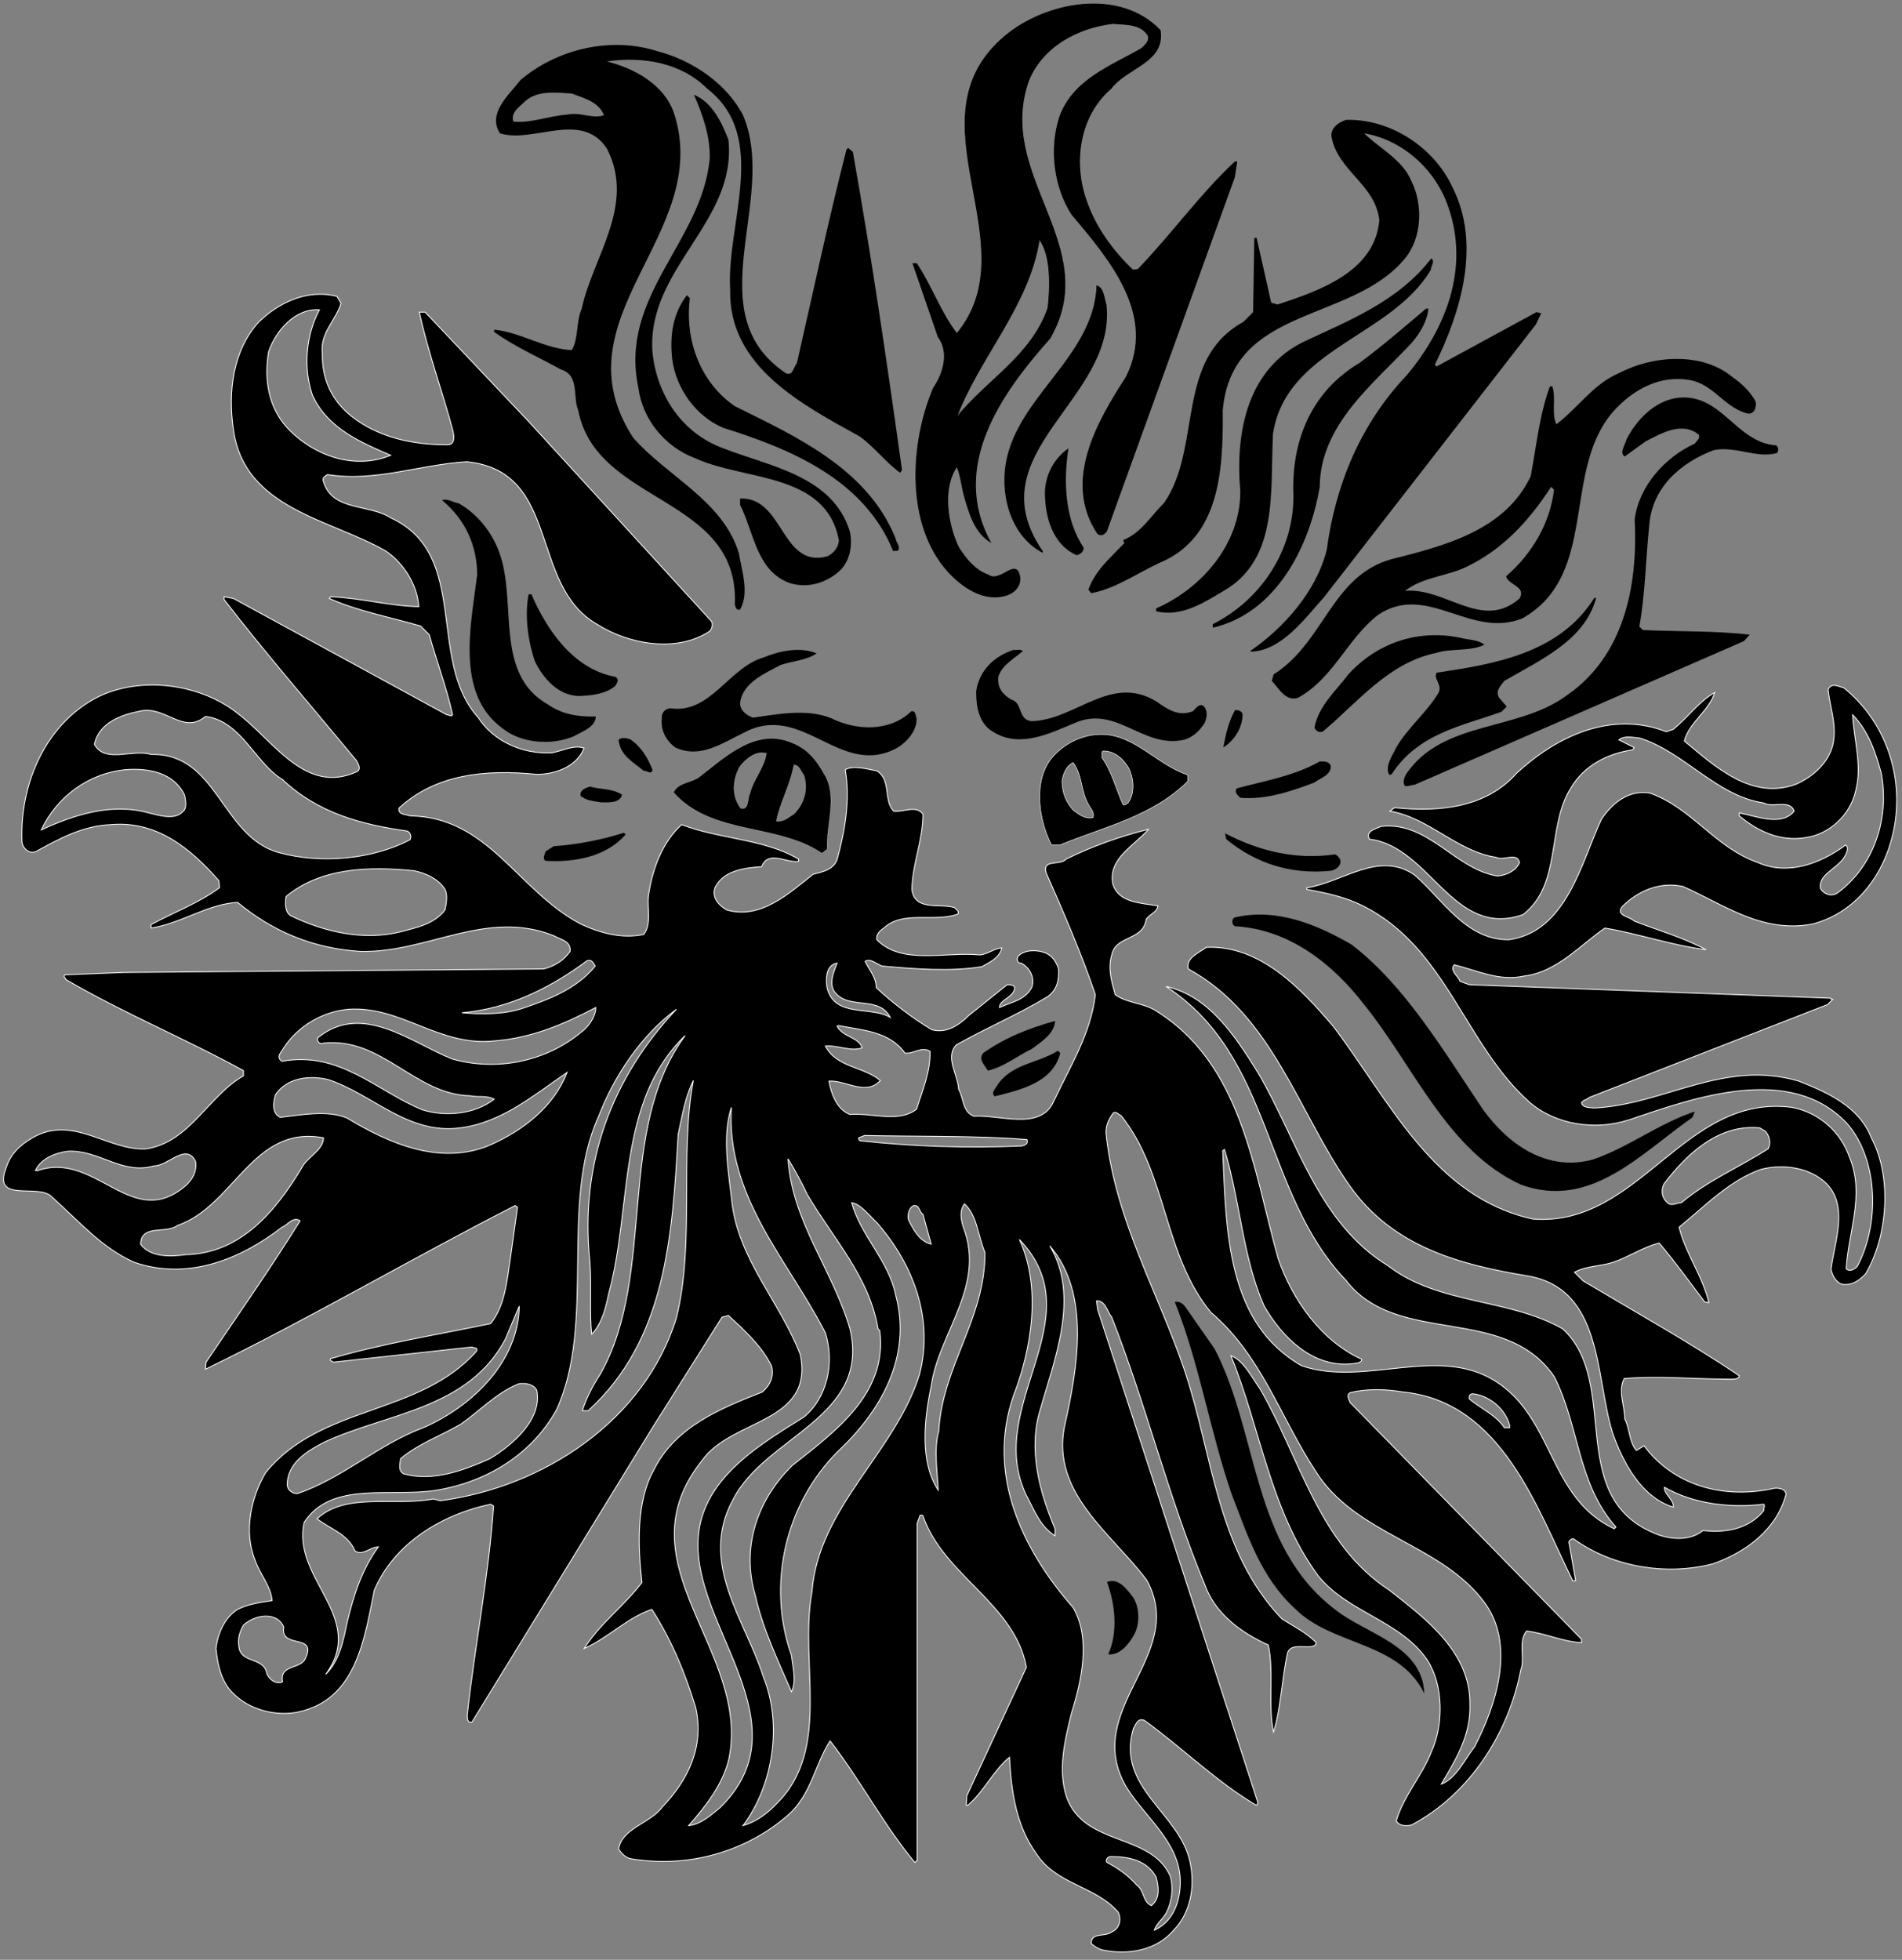 <?xml version="1.0" encoding="UTF-8" standalone="no"?>
<svg
   xmlns:dc="http://purl.org/dc/elements/1.1/"
   xmlns:cc="http://creativecommons.org/ns#"
   xmlns:rdf="http://www.w3.org/1999/02/22-rdf-syntax-ns#"
   xmlns:svg="http://www.w3.org/2000/svg"
   xmlns="http://www.w3.org/2000/svg"
   viewBox="0 0 264 272"
   height="272"
   width="264"
   xml:space="preserve"
   id="svg2"
   version="1.1"><rect x="0" y="0" width="264" height="272" fill="#808080" stroke="none"/><defs
     id="defs6" /><g
     transform="matrix(1.333,0,0,-1.333,0,272)"
     id="g10"><g
       transform="scale(0.1)"
       id="g12"><path
         id="path14"
         style="fill:#000000;fill-opacity:1;fill-rule:nonzero;stroke:none"
         d="m 758.477,1895.02 c 9.121,-85.79 -85.176,-133.85 -79.09,-220.86 4.258,-44.41 30.418,-84.57 73.609,-100.38 48.067,-18.87 114.387,-28.6 132.031,-87.01 3.039,-15.81 -0.613,-31.63 -11.558,-41.37 -13.391,-11.56 -31.645,-17.65 -50.5,-12.17 -35.293,12.17 -37.727,52.93 -52.324,81.53 v 6.69 c 45.632,1.82 42.585,-73.01 90.656,-60.23 6.687,3.04 12.168,9.74 12.168,17.03 -13.391,70.58 -97.961,61.46 -149.668,85.18 -31.035,11.56 -54.77,40.16 -59.028,73.02 -20.679,96.12 66.321,152.1 74.231,239.1 0.605,23.12 -7.293,45.63 -16.426,66.31 18.86,-7.9 28.594,-27.98 35.899,-46.84" /><path
         id="path16"
         style="fill:#000000;fill-opacity:1;fill-rule:nonzero;stroke:none"
         d="m 888.066,1882.25 -4.863,4.25 -1.824,-1.82 c -18.867,-73.63 -34.68,-148.46 -51.723,-222.69 -3.648,-3.64 -3.648,-12.77 -10.945,-10.34 -94.309,62.67 -7.91,181.31 -45.027,268.92 -17.036,32.86 -52.93,57.2 -88.215,66.32 -50.496,16.43 -106.477,1.82 -143.594,-29.81 -12.168,-15.82 -34.68,-34.68 -21.289,-55.37 34.68,-10.95 84.57,24.34 111.34,-15.82 30.418,-59.01 -14.602,-112.55 -26.164,-166.7 -6.082,-13.39 -3.047,-30.42 -10.34,-43.21 -27.988,1.23 -52.324,18.26 -80.918,21.31 v -2.43 c 22.508,-15.83 46.238,-26.17 69.351,-38.95 20.083,-6.09 12.168,-28.6 18.254,-42.59 18.868,-98.56 167.93,-88.83 163.059,-201.99 0.602,-2.44 1.219,-6.69 5.477,-5.48 9.738,17.04 1.828,40.16 -1.219,58.41 -16.43,54.76 -74.231,79.7 -110.117,120.47 -81.536,125.33 83.347,211.73 42.586,337.67 -10.34,30.42 -41.375,46.85 -69.969,54.14 37.105,5.48 77.262,-1.21 104.043,-27.99 65.703,-50.49 20.078,-140.53 24.336,-209.9 -1.828,-80.3 76.043,-119.85 135.066,-152.7 15.203,-10.96 26.77,-26.78 41.984,-37.73 l 1.825,3.04 c -15.215,109.52 -31.641,221.47 -51.114,330.99 z m -297.519,38.93 c -18.859,-1.22 -37.109,-9.13 -55.969,-7.3 -3.047,9.13 5.473,14.6 10.344,19.47 12.773,13.39 32.851,10.95 50.5,9.74 12.769,-4.88 27.984,-8.52 33.465,-22.52 -12.176,-4.25 -24.344,3.65 -38.34,0.61" /><path
         id="path18"
         style="fill:#000000;fill-opacity:1;fill-rule:nonzero;stroke:none"
         d="m 1512.3,1845.74 c 30.43,-59.63 8.52,-130.81 -18.25,-184.96 l 1.82,-1.83 c 34.69,18.86 69.36,37.73 104.04,56.59 l 4.86,-1.22 -5.46,-11.55 -220.25,-283.53 c -20.69,-23.13 -44.41,-55.98 -76.05,-57.19 l -1.22,0.61 c 35.29,24.33 68.75,62.06 79.7,105.25 9.12,68.14 35.29,131.41 83.35,181.91 40.16,48.07 65.72,110.74 43.2,175.23 -13.38,39.55 -48.06,69.97 -87.61,76.66 15.21,-15.21 40.16,-27.37 49.29,-49.89 12.17,-24.34 10.94,-59.02 -6.7,-80.3 -55.36,-67.54 -180.09,-48.69 -189.83,-158.2 0.62,-62.67 -3.03,-132.64 -65.7,-158.8 -23.73,-10.95 -45.63,-26.77 -71.19,-31.63 l -3.04,3.65 c 7.3,20.08 21.91,32.25 37.72,48.67 -1.21,0.61 -1.21,1.83 -1.21,3.04 18.86,7.91 27.98,24.34 42.59,38.94 39.53,57.8 10.94,149.06 82.13,188.01 l 10.35,10.34 1.21,77.26 h 2.43 l 15.21,-67.53 6.69,-1.82 c 41.98,13.99 101,33.45 105.87,87.6 -3.65,37.13 -43.81,51.72 -49.89,87.62 -0.61,9.12 7.91,14.6 15.21,17.03 45.63,1.23 91.26,-27.99 110.73,-69.96" /><path
         id="path20"
         style="fill:#000000;fill-opacity:1;fill-rule:nonzero;stroke:none"
         d="m 1285.98,1871.89 c -35.9,-33.45 -66.32,-76.04 -101.01,-111.94 l -5.47,-0.6 c -21.3,20.08 -39.55,45.62 -48.67,73.01 -13.99,40.15 -6.7,88.21 26.16,116.19 16.43,21.91 55.97,26.78 51.11,60.24 -41.99,44.41 -119.25,29.82 -161.84,-6.08 -102.217,-86.39 27.37,-215.99 -49.893,-309.68 -17.043,21.9 -26.164,49.27 -41.98,73.01 h -3.657 l 26.165,-76.06 c 12.168,-16.43 5.48,-38.33 -4.864,-53.53 -24.336,-57.2 -29.211,-141.77 15.203,-191.05 14.616,-15.82 37.126,-32.25 61.456,-24.34 7.29,2.44 13.38,8.52 13.38,17.04 -3.04,24.33 -20.08,-5.47 -32.85,3.65 -13.99,4.87 -23.11,16.43 -31.029,28.59 -11.558,23.73 -17.644,62.06 -1.824,84.57 4.263,-9.12 4.863,-20.68 7.913,-31.02 4.86,-17.65 10.95,-37.73 26.77,-47.46 -42.593,79.09 11.56,155.14 62.06,211.72 55.97,96.14 -57.81,169.15 -21.91,268.93 14.6,35.28 51.1,54.76 87.61,59.01 13.39,-1.21 28.6,0 36.51,-12.16 2.43,-5.48 -2.44,-10.34 -6.69,-14 -31.64,-18.25 -71.19,-32.24 -85.18,-71.18 -10.95,-33.47 -5.48,-73.62 12.77,-101.61 39.55,-46.85 88.83,-104.65 56.58,-169.14 -29.8,-46.24 -66.31,-108.29 -29.8,-163.06 3.64,-2.43 6.08,-1.21 9.12,2.44 l 133.24,368.71 2.43,15.8 z m -203.82,-80.39 c 12.77,-16.43 11.55,-51.02 9.12,-71.7 -17.65,-50.5 -63.89,-74.84 -95.518,-114.39 23.118,62.66 76.048,116.79 86.398,186.09" /><path
         id="path22"
         style="fill:none;stroke:#000000;stroke-width:0.9;stroke-linecap:butt;stroke-linejoin:miter;stroke-miterlimit:4;stroke-dasharray:none;stroke-opacity:1"
         d="m 1285.98,1871.89 c -35.9,-33.45 -66.32,-76.04 -101.01,-111.94 l -5.47,-0.6 c -21.3,20.08 -39.55,45.62 -48.67,73.01 -13.99,40.15 -6.7,88.21 26.16,116.19 16.43,21.91 55.97,26.78 51.11,60.24 -41.99,44.41 -119.25,29.82 -161.84,-6.08 -102.217,-86.39 27.37,-215.99 -49.893,-309.68 -17.043,21.9 -26.164,49.27 -41.98,73.01 h -3.657 l 26.165,-76.06 c 12.168,-16.43 5.48,-38.33 -4.864,-53.53 -24.336,-57.2 -29.211,-141.77 15.203,-191.05 14.616,-15.82 37.126,-32.25 61.456,-24.34 7.29,2.44 13.38,8.52 13.38,17.04 -3.04,24.33 -20.08,-5.47 -32.85,3.65 -13.99,4.87 -23.11,16.43 -31.029,28.59 -11.558,23.73 -17.644,62.06 -1.824,84.57 4.263,-9.12 4.863,-20.68 7.913,-31.02 4.86,-17.65 10.95,-37.73 26.77,-47.46 -42.593,79.09 11.56,155.14 62.06,211.72 55.97,96.14 -57.81,169.15 -21.91,268.93 14.6,35.28 51.1,54.76 87.61,59.01 13.39,-1.21 28.6,0 36.51,-12.16 2.43,-5.48 -2.44,-10.34 -6.69,-14 -31.64,-18.25 -71.19,-32.24 -85.18,-71.18 -10.95,-33.47 -5.48,-73.62 12.77,-101.61 39.55,-46.85 88.83,-104.65 56.58,-169.14 -29.8,-46.24 -66.31,-108.29 -29.8,-163.06 3.64,-2.43 6.08,-1.21 9.12,2.44 l 133.24,368.71 2.43,15.8 z m -203.82,-80.39 c 12.77,-16.43 11.55,-51.02 9.12,-71.7 -17.65,-50.5 -63.89,-74.84 -95.518,-114.39 23.118,62.66 76.048,116.79 86.398,186.09 z" /><path
         id="path24"
         style="fill:#000000;fill-opacity:1;fill-rule:nonzero;stroke:none"
         d="m 1489.79,1759.35 c -41.98,-69.97 -150.28,-81.54 -164.27,-170.37 -3.04,-60.84 6.08,-131.41 -52.33,-164.26 -21.3,-12.79 -43.8,-26.77 -69.35,-20.7 v 3.05 c 47.45,20.68 88.21,67.53 87.61,122.29 -5.47,63.28 8.51,127.77 66.92,155.76 46.84,21.9 97.96,41.98 132.03,86.4 4.26,-3.05 -0.61,-8.53 -0.61,-12.17" /><path
         id="path26"
         style="fill:#000000;fill-opacity:1;fill-rule:nonzero;stroke:none"
         d="m 1152.12,1723.45 c 10.95,-99.17 -137.5,-153.94 -66.32,-256.75 v -1.84 c -29.2,15.22 -42.59,50.51 -39.54,85.19 6.69,74.83 93.09,116.81 95.52,193.47 7.91,-2.43 7.91,-12.78 10.34,-20.07" /><path
         id="path28"
         style="fill:#000000;fill-opacity:1;fill-rule:nonzero;stroke:none"
         d="m 718.32,1730.14 c -5.476,-45.02 11.563,-88.23 46.848,-112.56 63.887,-31.63 138.113,-65.1 167.312,-137.5 0.606,-4.87 4.875,-7.31 3.047,-12.17 -1.218,-1.82 -3.652,-0.61 -5.476,-1.21 -30.422,74.83 -107.082,106.46 -177.055,128.37 -28.594,12.16 -48.672,40.76 -52.93,70.57 -3.046,24.95 0.61,48.68 15.207,67.54 l 3.047,-3.04" /><path
         id="path30"
         style="fill:#000000;fill-opacity:1;fill-rule:nonzero;stroke:none"
         d="m 1487.36,1719.19 c -1.22,-12.78 -8.52,-25.56 -17.64,-35.9 -39.55,-42.59 -94.92,-84.57 -95.53,-149.66 -10.34,-61.46 -45.02,-131.42 -111.34,-146.64 v 3.65 c 50.5,25.55 84.57,77.27 83.97,134.46 -2.44,57.2 19.46,108.3 68.75,137.51 26.16,19.46 46.24,37.11 69.35,56.58 h 2.44" /><path
         id="path32"
         style="fill:#000000;fill-opacity:1;fill-rule:nonzero;stroke:none"
         d="m 1849.36,1576.82 c 3.04,-1.83 2.44,-6.09 1.21,-7.91 -21.28,-6.09 -42.58,7.3 -65.69,3.04 -34.68,-12.78 -64.5,-38.94 -67.54,-77.88 -3.65,-35.28 -4.27,-73.01 -10.35,-105.86 l 3.65,-3.65 c 37.11,-1.83 75.45,-0.61 111.34,-4.87 l -6.08,-6.69 -343.15,-149.67 c -3.65,0 -6.08,-1.83 -9.73,-1.22 -3.04,3.65 -0.61,9.74 1.82,13.39 38.34,55.36 116.21,43.19 167.32,81.52 57.8,40.16 73.62,111.34 69.97,182.53 4.26,34.68 31.64,65.1 62.67,79.09 1.82,3.04 5.47,4.87 4.25,9.13 -17.64,14.61 -39.55,1.21 -55.36,-6.7 l -21.9,-15.82 c -6.09,3.66 0.6,12.17 1.82,17.65 10.34,20.69 29.2,39.55 51.71,43.19 46.85,6.7 61.46,-46.23 104.04,-49.27" /><path
         id="path34"
         style="fill:#000000;fill-opacity:1;fill-rule:nonzero;stroke:none"
         d="m 1112.58,1573.78 c -5.48,-34.69 -3.65,-74.84 15.81,-103.44 0,-4.25 -3.04,-6.69 -7.3,-7.91 -22.5,9.74 -31.64,34.68 -32.86,59.02 -1.81,21.29 7.91,40.77 24.35,52.33" /><path
         id="path36"
         style="fill:#000000;fill-opacity:1;fill-rule:nonzero;stroke:none"
         d="m 1828.07,1622.45 c -5.47,10.34 -15.21,19.46 -24.34,25.55 -31.03,26.16 -82.75,22.52 -117.42,4.26 -27.38,-11.56 -41.99,-35.29 -65.71,-53.54 -5.47,11.56 0,27.37 -4.26,39.55 h -2.43 c -10.95,-29.21 -14,-62.06 -20.08,-93.7 -26.77,-56.58 -90.05,-72.4 -145.41,-86.39 -62.06,-17.65 -69.36,-86.4 -122.29,-119.86 l -1.83,-6.69 c 7.3,-7.91 14.61,-21.9 27.38,-17.65 37.11,20.69 51.1,61.45 83.35,86.4 51.11,34.07 96.13,-25.56 150.28,-3.65 81.53,46.24 38.94,158.18 97.95,219.02 19.47,20.08 45.63,34.07 75.45,29.21 25.56,-4.26 35.28,-27.38 59.62,-34.68 8.53,-2.44 10.96,6.69 9.74,12.17 z m -259.8,-181.92 c 1.83,-9.12 21.3,-10.34 14,-23.12 -38.94,-34.07 -76.66,11.57 -119.25,7.91 19.47,15.21 46.24,15.21 67.54,26.77 35.89,18.25 62.05,46.85 84.57,81.54 l 3.03,-3.06 c -4.25,-35.28 -23.11,-66.92 -49.89,-90.04" /><path
         id="path38"
         style="fill:#000000;fill-opacity:1;fill-rule:nonzero;stroke:none"
         d="m 519.363,1466.7 c 20.078,-52.32 -6.082,-127.77 51.723,-160.02 13.992,-9.74 31.023,-12.77 49.273,-12.17 0,-10.95 -14.597,-15.82 -23.113,-20.68 -23.125,-9.74 -54.758,-7.31 -74.226,8.51 -48.672,35.9 -32.852,106.48 -26.165,159.41 0,30.42 -12.167,57.8 -36.503,77.88 6.086,2.43 10.949,-2.44 17.031,-3.05 19.472,-10.94 34.07,-29.2 41.98,-49.88" /><path
         id="path40"
         style="fill:#000000;fill-opacity:1;fill-rule:nonzero;stroke:none"
         d="m 553.438,1421.67 c 15.82,-37.11 43.808,-77.87 87,-85.78 5.48,-2.43 1.222,-7.91 0,-9.74 -10.34,-8.51 -24.333,-9.73 -37.723,-10.34 -21.289,0.61 -36.504,17.65 -45.625,35.89 -7.305,21.3 -10.957,47.46 -6.692,69.97 h 3.04" /><path
         id="path42"
         style="fill:#000000;fill-opacity:1;fill-rule:nonzero;stroke:none"
         d="m 1661.97,1418.02 c -11.56,-44.41 -59.01,-65.1 -95.52,-86.39 -3.65,-4.87 -9.73,-10.35 -5.47,-17.65 l 7.91,-9.12 -5.48,-5.47 c -40.77,-14.62 -87,-22.53 -114.39,-65.11 l -2.43,-0.61 c -4.86,9.13 3.05,19.47 7.3,28.6 11.56,20.07 32.25,37.12 43.81,56.58 4.87,8.51 -5.47,14.61 -1.83,21.29 62.06,9.13 128.38,20.69 164.27,77.88 h 1.83" /><path
         id="path44"
         style="fill:#000000;fill-opacity:1;fill-rule:nonzero;stroke:none"
         d="m 1545.76,1369.35 c -13.99,-7.3 -34.07,-3.65 -49.89,-8.52 -50.5,-10.34 -82.13,-51.72 -118.64,-82.14 -4.26,-1.21 -7.3,1.22 -8.52,4.26 4.26,22.52 21.9,37.73 35.29,55.37 27.99,31.03 69.98,47.45 115.6,38.33 8.51,-2.43 18.87,-1.83 26.16,-7.3" /><path
         id="path46"
         style="fill:#000000;fill-opacity:1;fill-rule:nonzero;stroke:none"
         d="m 1065.12,1362.66 c -9.14,-7.91 -21.91,-14.6 -25.56,-26.77 -1.21,-11.57 4.26,-18.25 13.39,-23.73 12.17,-3.05 6.69,-21.3 21.29,-22.51 45.64,1.21 82.14,49.28 129.6,20.68 11.55,-7.91 22.51,-16.42 38.33,-10.34 3.03,3.04 6.69,8.52 10.94,5.48 4.88,-4.26 3.66,-12.78 1.23,-17.65 -4.88,-7.91 -12.17,-15.21 -21.91,-17.64 -42.59,-9.13 -69.97,36.5 -113.16,17.64 -24.95,-10.34 -55.98,-26.16 -83.36,-10.34 -16.43,8.52 -19.46,26.16 -19.46,43.2 3.03,21.29 18.25,36.5 38.93,43.19 4.26,-0.61 6.08,1.22 9.74,-1.21" /><path
         id="path48"
         style="fill:#000000;fill-opacity:1;fill-rule:nonzero;stroke:none"
         d="m 850.344,1360.23 c -10.344,-7.31 -25.547,-7.92 -37.715,-12.17 -15.82,-8.53 -39.555,-18.26 -41.984,-39.55 0,-7.91 6.691,-12.78 13.378,-15.21 26.165,3.64 55.977,9.73 81.536,-0.61 25.554,-12.78 60.836,-14.6 83.347,7.3 4.871,0.61 4.258,-4.26 5.481,-7.3 0.601,-12.78 -9.739,-24.34 -19.477,-30.42 -59.617,-33.46 -99.168,48.67 -160.613,15.21 -21.902,-10.34 -45.027,-27.38 -71.192,-15.21 -9.738,7.3 -15.207,17.64 -13.996,30.42 -0.601,5.47 3.657,10.34 9.133,10.34 41.367,-6.09 60.84,42.6 96.738,52.94 16.426,6.69 37.723,11.55 55.364,4.26" /><path
         id="path50"
         style="fill:#000000;fill-opacity:1;fill-rule:nonzero;stroke:none"
         d="m 1293.88,1296.94 c 0,-13.99 -8.52,-27.37 -20.07,-34.67 2.43,13.38 5.47,26.76 12.17,38.94 3.64,0 6.69,-0.61 7.9,-4.27" /><path
         id="path52"
         style="fill:#000000;fill-opacity:1;fill-rule:nonzero;stroke:none"
         d="m 679.387,1239.15 c -0.617,-6.08 -6.086,-0.61 -9.133,-1.22 -11.563,9.74 -24.336,15.82 -26.16,32.25 3.047,3.04 8.511,1.82 12.168,0.6 11.558,-7.9 18.25,-19.46 23.125,-31.63" /><path
         id="path54"
         style="fill:#000000;fill-opacity:1;fill-rule:nonzero;stroke:none"
         d="m 1385.75,1242.8 c 0,-9.73 -10.95,-12.16 -17.04,-17.04 -24.33,-9.12 -50.5,-18.25 -77.26,-15.82 -2.43,2.44 -6.69,5.48 -3.66,9.74 29.21,7.91 59.63,12.77 86.4,27.99 4.26,0 9.74,0.6 11.56,-4.87" /><path
         id="path56"
         style="fill:#000000;fill-opacity:1;fill-rule:nonzero;stroke:none"
         d="m 1166.11,1272.61 c -26.16,9.13 -53.53,-1.83 -69.35,-19.47 -21.9,-24.33 -15.22,-66.32 -1.83,-92.48 h 8.52 c 45.63,18.86 96.74,29.82 133.24,66.32 v 6.69 c -25.56,8.52 -45.64,30.42 -70.58,38.94 z m -27.98,-83.35 c -7.92,-1.83 -14.61,3.04 -20.69,7.91 -7.91,8.51 -11.56,18.85 -11.56,30.42 1.22,7.91 4.87,15.82 11.56,18.86 9.74,-12.78 7.91,-29.81 15.82,-43.2 1.83,-4.26 6.69,-7.91 4.87,-13.99 z m 36.5,15.21 c -1.83,-0.61 -3.65,-3.65 -5.47,-1.22 -7.3,16.43 -11.56,34.07 -21.9,48.68 0.6,3.04 -1.22,7.3 3.03,6.68 10.96,-0.6 19.48,-8.51 24.95,-17.63 5.47,-10.96 6.69,-26.17 -0.61,-36.51" /><path
         id="path58"
         style="fill:none;stroke:#ffffff;stroke-width:0.54;stroke-linecap:butt;stroke-linejoin:miter;stroke-miterlimit:4;stroke-dasharray:none;stroke-opacity:1"
         d="m 1166.11,1272.61 c -26.16,9.13 -53.53,-1.83 -69.35,-19.47 -21.9,-24.33 -15.22,-66.32 -1.83,-92.48 h 8.52 c 45.63,18.86 96.74,29.82 133.24,66.32 v 6.69 c -25.56,8.52 -45.64,30.42 -70.58,38.94 z m -27.98,-83.35 c -7.92,-1.83 -14.61,3.04 -20.69,7.91 -7.91,8.51 -11.56,18.85 -11.56,30.42 1.22,7.91 4.87,15.82 11.56,18.86 9.74,-12.78 7.91,-29.81 15.82,-43.2 1.83,-4.26 6.69,-7.91 4.87,-13.99 z m 36.5,15.21 c -1.83,-0.61 -3.65,-3.65 -5.47,-1.22 -7.3,16.43 -11.56,34.07 -21.9,48.68 0.6,3.04 -1.22,7.3 3.03,6.68 10.96,-0.6 19.48,-8.51 24.95,-17.63 5.47,-10.96 6.69,-26.17 -0.61,-36.51 z" /><path
         id="path60"
         style="fill:#000000;fill-opacity:1;fill-rule:nonzero;stroke:none"
         d="m 857.645,1235.5 c -7.911,14.6 -17.645,25.55 -32.848,31.64 -37.121,15.81 -68.149,-13.39 -95.527,-34.69 -8.516,-7.29 -23.118,-6.08 -27.993,-17.03 40.161,-45.02 107.7,-31.64 154.543,-63.27 l 5.481,4.26 c -1.223,26.16 11.558,55.97 -3.656,79.09 z m -76.661,-20.69 c -3.046,-5.47 -0.601,-18.25 -9.734,-15.82 -9.734,12.78 -8.516,30.42 -0.605,43.81 6.085,7.3 15.82,16.43 27.375,13.38 -1.821,-14.6 -13.379,-26.77 -17.036,-41.37 z m 45.637,-21.9 c -5.476,-3.05 -10.344,-8.52 -18.254,-7.3 3.645,18.86 14.602,37.72 18.254,58.41 6.082,0 7.297,-7.3 10.344,-10.35 4.859,-14.6 0.601,-29.81 -10.344,-40.76" /><path
         id="path62"
         style="fill:none;stroke:#ffffff;stroke-width:0.18;stroke-linecap:butt;stroke-linejoin:miter;stroke-miterlimit:4;stroke-dasharray:none;stroke-opacity:1"
         d="m 857.645,1235.5 c -7.911,14.6 -17.645,25.55 -32.848,31.64 -37.121,15.81 -68.149,-13.39 -95.527,-34.69 -8.516,-7.29 -23.118,-6.08 -27.993,-17.03 40.161,-45.02 107.7,-31.64 154.543,-63.27 l 5.481,4.26 c -1.223,26.16 11.558,55.97 -3.656,79.09 z m -76.661,-20.69 c -3.046,-5.47 -0.601,-18.25 -9.734,-15.82 -9.734,12.78 -8.516,30.42 -0.605,43.81 6.085,7.3 15.82,16.43 27.375,13.38 -1.821,-14.6 -13.379,-26.77 -17.036,-41.37 z m 45.637,-21.9 c -5.476,-3.05 -10.344,-8.52 -18.254,-7.3 3.645,18.86 14.602,37.72 18.254,58.41 6.082,0 7.297,-7.3 10.344,-10.35 4.859,-14.6 0.601,-29.81 -10.344,-40.76 z" /><path
         id="path64"
         style="fill:#000000;fill-opacity:1;fill-rule:nonzero;stroke:none"
         d="m 647.742,1212.99 c -2.429,-8.52 -12.769,-7.91 -21.297,-7.91 -7.91,1.21 -15.82,1.82 -21.902,6.69 -1.215,6.08 5.477,8.51 9.734,9.73 10.957,-3.04 23.731,-1.82 33.465,-8.51" /><path
         id="path66"
         style="fill:#ffffff;fill-opacity:1;fill-rule:nonzero;stroke:none"
         d="m 1727.69,1182.57 c 3.03,-12.78 -0.62,-25.56 -7.31,-35.3 -41.98,-32.84 -72.4,-89.43 -126.55,-104.03 l -4.87,1.82 c 59.02,31.64 64.5,99.78 102.83,147.24 5.47,3.65 10.94,7.3 18.25,8.52 9.73,-0.62 15.2,-9.73 17.65,-18.25" /><path
         id="path68"
         style="fill:#000000;fill-opacity:1;fill-rule:nonzero;stroke:none"
         d="m 651.395,1171.61 c -20.079,-23.11 -52.938,-29.2 -83.36,-27.37 -3.64,2.43 -0.601,6.69 0,9.72 l 8.528,5.48 c 25.546,1.83 49.882,6.7 73.007,14 l 1.825,-1.83" /><path
         id="path70"
         style="fill:#000000;fill-opacity:1;fill-rule:nonzero;stroke:none"
         d="m 1390.01,1150.93 c 3.04,-1.22 4.26,-3.05 5.48,-5.48 1.82,-6.69 -5.48,-10.95 -9.74,-11.56 -41.98,-4.26 -78.48,7.91 -108.9,32.86 l -1.22,6.08 c 34.07,-17.64 71.79,-27.99 114.38,-21.9" /><path
         id="path72"
         style="fill:#ffffff;fill-opacity:1;fill-rule:nonzero;stroke:none"
         d="m 712.234,1086.44 c 2.434,-10.95 10.344,-19.48 15.207,-29.21 -4.257,-4.26 -12.773,-3.64 -17.636,-0.61 -19.473,11.56 -14.61,38.94 -11.563,57.81 l 4.863,12.16 c 7.305,-10.34 4.875,-27.38 9.129,-40.15" /><path
         id="path74"
         style="fill:#000000;fill-opacity:1;fill-rule:nonzero;stroke:none"
         d="m 1543.94,885.652 c 26.16,-36.504 66.92,-65.703 114.99,-52.324 37.12,12.785 68.76,37.727 105.87,49.895 l -2.44,-6.082 c -53.54,-37.114 -105.87,-96.743 -178.88,-69.973 -76.66,35.293 -111.33,123.516 -163.05,187.395 -32.25,41.977 -77.87,78.487 -134.45,81.527 -3.66,1.83 -3.66,7.3 -0.62,9.12 43.81,10.35 85.79,-7.29 121.68,-27.98 55.98,-42.59 96.74,-111.949 136.9,-171.578" /><path
         id="path76"
         style="fill:#000000;fill-opacity:1;fill-rule:nonzero;stroke:none"
         d="m 1098.59,977.527 c -0.62,-13.386 -14.61,-21.902 -24.35,-29.207 -15.21,-7.297 -29.2,-18.855 -45.63,-22.507 -3.04,5.476 -10.34,11.562 -4.87,18.25 23.12,16.425 48.68,26.164 74.85,33.464" /><path
         id="path78"
         style="fill:#000000;fill-opacity:1;fill-rule:nonzero;stroke:none"
         d="m 1104.05,944.063 c -7.91,-31.028 -41.98,-38.333 -68.14,-45.02 -4.26,3.035 0,7.305 1.82,10.344 14.61,23.726 42.6,23.726 63.89,37.117 l 2.43,-2.441" /><path
         id="path80"
         style="fill:#000000;fill-opacity:1;fill-rule:nonzero;stroke:none"
         d="m 1264.68,636.211 c 46.24,-88.828 38.33,-205.039 125.33,-271.356 31.64,-25.558 91.26,-37.113 93.09,-87.609 -26.77,54.758 -95.52,49.277 -134.47,88.215 -36.5,33.465 -49.88,77.879 -66.31,119.859 -22.52,65.715 -33.46,135.676 -59.02,199.563 3.65,1.211 7.91,-1.223 10.35,-4.258 l 31.03,-44.414" /><path
         id="path82"
         style="fill:#000000;fill-opacity:1;fill-rule:nonzero;stroke:none"
         d="m 1180.11,377.02 c 6.69,-10.946 6.69,-26.766 1.22,-37.723 -5.48,-10.344 -15.22,-22.512 -27.38,-21.289 10.34,23.113 7.3,51.719 -1.22,75.437 12.17,4.875 21.29,-8.511 27.38,-16.425" /><path
         id="path84"
         style="fill:#000000;fill-opacity:1;fill-rule:nonzero;stroke:none"
         d="m 1752.63,1117.46 c 42.58,-18.85 82.74,-49.28 135.07,-38.94 41.36,10.95 69.35,45.03 80.91,84.58 17.65,59.63 -1.82,123.5 -48.67,161.22 -4.87,1.23 -13.39,6.09 -16.42,-1.82 1.82,-17.03 7.91,-33.47 6.08,-50.5 -1.83,-22.51 -20.08,-39.55 -39.55,-48.06 -46.24,-17.04 -84.57,18.86 -116.21,45.02 4.87,19.47 26.16,31.64 31.64,50.5 -17.03,-9.73 -26.16,-24.34 -43.19,-38.33 l -7.31,-2.44 c -57.8,22.52 -114.99,-5.47 -155.75,-43.19 -31.64,-35.9 -80.31,-40.77 -127.16,-35.9 l -4.87,-3.65 c 40.77,-6.69 69.97,-41.99 110.73,-48.07 7.91,-4.25 21.3,6.08 24.34,-5.47 -3.64,-8.52 -14,-13.39 -23.12,-13.99 -44.42,7.29 -71.79,57.19 -121.08,51.71 -4.87,-2.43 -17.03,-4.86 -12.16,-13.38 63.27,-7.31 87,-104.05 160.01,-78.49 40.76,31.64 24.33,91.87 49.89,132.02 13.99,23.74 38.94,35.9 64.49,39.56 l 1.22,2.43 -15.82,7.91 c 5.47,4.87 15.21,2.43 21.91,1.82 46.23,-14.6 79.69,-60.23 128.98,-67.53 9.12,-5.48 27.37,4.26 31.63,-8.52 -13.38,-16.43 -40.15,-4.86 -57.18,-1.83 v -3.03 c 18.85,-15.82 42.59,-27.39 69.97,-22.52 24.33,3.66 45.62,23.73 51.1,48.07 7.3,26.16 -1.83,54.14 -3.05,79.7 17.05,-17.65 23.73,-38.94 29.82,-60.84 9.13,-49.29 -9.12,-97.96 -45.63,-124.73 -6.08,-4.25 -14.61,-1.22 -17.64,4.87 -2.43,13.99 16.42,20.07 24.33,31.63 2.44,3.66 6.08,10.96 1.83,13.39 -25.56,-18.86 -59.63,-32.24 -91.26,-18.25 -45.03,15.82 -68.15,56.58 -112.56,72.4 -22.52,3.65 -39.55,-10.95 -50.5,-27.38 -21.3,-46.24 -36.5,-116.82 -96.13,-125.33 -45.02,-0.61 -69.37,42.59 -98.57,67.53 -37.11,25.56 -74.83,-7.91 -111.95,-13.38 v -1.82 c 20.69,-3.66 40.16,-7.91 58.41,-17.05 87.01,-43.79 105.87,-144.189 173.4,-204.419 27.38,-23.731 68.76,-29.816 104.04,-18.254 68.15,23.113 167.92,59.016 226.94,-4.258 32.86,-38.332 33.46,-105.254 10.35,-148.457 -3.05,-3.039 -7.92,-6.086 -11.56,-2.429 2.42,38.933 19.47,77.261 3.64,115.593 -9.13,26.778 -31.63,46.848 -59.63,52.324 -113.16,15.215 -158.78,-124.726 -270.13,-116.203 -103.43,22.512 -149.06,122.903 -208.08,200.774 -32.85,38.329 -75.44,84.569 -132.02,82.139 -7.3,-5.48 -21.9,-10.95 -18.86,-22.51 88.22,-48.067 114.99,-150.887 168.53,-226.336 45.02,-63.274 114.38,-81.528 183.74,-93.086 79.71,-12.778 71.18,-104.035 89.43,-163.059 10.35,-30.41 29.82,-67.527 63.29,-77.871 1.21,7.305 -9.74,13.391 -9.14,20.684 29.82,-17.032 66.93,-21.907 103.44,-17.649 1.82,-1.812 -0.61,-4.258 0,-6.687 -14.61,-18.25 -38.33,-23.731 -63.28,-20.684 -14.6,-12.168 -37.72,-9.133 -52.93,-1.824 -90.05,39.551 -32.85,155.75 -93.08,211.727 -56.59,32.246 -128.99,24.941 -181.93,65.703 -73.61,45.031 -94.91,132.636 -135.67,201.386 -23.72,38.329 -51.11,79.706 -95.52,89.446 111.95,-73.02 100.39,-214.778 187.39,-306.035 53.54,-69.368 164.27,-24.336 216.59,-99.778 26.16,-50.508 24.34,-112.558 64.5,-156.972 l -1.83,-1.829 c -68.75,32.247 -62.06,114.993 -124.11,153.926 -60.24,37.727 -136.29,-6.687 -201.39,15.821 -77.88,44.417 -78.48,139.328 -82.14,223.898 l 1.83,1.223 c 16.43,-53.547 18.86,-112.559 41.37,-163.059 18.26,-31.641 49.29,-63.281 89.44,-60.234 4.86,0.605 12.17,0.605 12.17,4.863 -41.98,18.867 -72.4,62.059 -87,104.648 -26.16,93.086 -37.73,203.821 -128.99,259.192 -12.77,7.293 -29.21,7.293 -40.76,15.806 -3.65,12.79 -7.91,27.39 -3.65,41.38 4.26,20.68 32.85,14.6 35.9,37.11 3.64,5.48 11.55,7.3 12.16,13.99 -17.64,3.05 -40.76,3.05 -46.85,22.52 -5.47,26.77 22.52,40.15 37.12,57.19 -29.82,-7.3 -58.41,-17.65 -85.79,-31.03 -6.09,-7.3 -25.55,0.61 -20.69,-14.61 18.25,-41.36 36.51,-83.34 51.11,-126.55 -4.87,-41.365 -26.77,-75.435 -43.8,-111.939 -13.99,-29.816 -55.98,-12.773 -82.74,-14.602 -12.17,4.864 -10.36,18.86 -15.829,27.989 -0.613,15.207 -14.605,33.457 -2.429,46.242 31.028,17.637 64.488,31.629 95.518,50.5 9.74,7.29 11.56,17.63 10.95,28.59 -2.43,7.91 -7.3,14.6 -14.6,17.03 -8.52,3.05 -20.69,3.05 -27.38,-3.65 -1.82,-2.43 -1.22,-7.91 3.04,-7.29 9.13,-4.88 14.6,-15.22 10.95,-25.56 -7.3,-13.394 -21.9,-15.206 -33.46,-20.687 -0.6,7.911 14.6,10.337 15.82,20.077 0,3.65 -4.87,3.65 -7.91,3.65 l -40.15,-32.242 c -9.739,-9.738 -23.13,-18.867 -38.337,-14.61 -20.074,12.168 -40.152,27.383 -57.801,43.812 0,10.95 -7.297,18.25 -11.562,27.38 5.476,3.65 12.168,-3.05 17.644,-4.87 33.469,-3.04 71.797,-6.09 104.046,-0.61 8.52,4.87 18.25,9.13 20.68,19.48 -8.51,-0.62 -14.6,-6.7 -23.11,-7.31 -35.295,3.65 -80.92,-10.95 -107.092,15.82 -1.211,5.48 3.652,9.74 7.305,12.17 20.078,18.86 52.929,5.48 77.265,14.6 1.223,3.65 -2.433,4.87 -3.64,6.69 -15.215,4.87 -41.379,-4.26 -44.418,18.87 0.609,27.37 11.554,51.1 11.554,78.48 -7.297,9.73 -20.078,1.82 -30.422,3.04 -10.945,10.95 -2.429,32.86 -17.644,41.98 -10.34,1.83 -24.336,6.09 -32.852,1.22 5.481,-32.25 -0.605,-64.49 -8.515,-93.7 -4.258,-10.95 -15.821,-12.77 -24.942,-15.21 -24.953,-19.47 -54.148,-47.46 -90.051,-37.11 -7.3,4.25 -15.82,12.16 -12.168,23.12 8.516,17.64 29.817,20.68 48.672,21.9 6.692,17.64 25.559,3.65 38.332,5.48 v 2.43 c -35.898,21.3 -82.746,20.69 -121.679,35.89 -19.473,-17.63 -29.817,-44.41 -34.075,-70.57 -3.042,-14 3.657,-32.25 -5.476,-43.8 -23.113,-4.88 -46.238,1.82 -65.711,10.94 -65.703,34.68 -95.52,111.34 -177.656,112.57 -4.258,1.82 -12.168,0.6 -11.555,7.9 37.715,35.29 90.039,40.77 143.586,35.29 20.074,0 41.98,8.52 49.273,27.38 -10.945,3.65 -22.507,-3.05 -33.457,-4.87 -31.636,-1.82 -61.453,12.78 -76.66,36.51 -54.148,59.62 -7.906,169.75 -91.258,208.08 -22.519,14.6 -60.847,6.69 -69.968,37.71 -1.828,3.65 1.824,6.09 4.257,7.3 49.891,-7.91 95.516,10.35 144.801,13.4 98.559,-9.74 64.492,-128.38 135.676,-169.15 32.246,-20.68 82.742,-30.41 117.422,-7.3 2.434,2.43 3.652,7.3 1.824,10.34 l -190.43,208.08 -107.695,113.78 h -6.082 c 9.133,-41.99 23.731,-81.54 34.68,-122.3 1.219,-4.86 3.648,-15.82 -5.473,-15.82 -37.117,0 -71.797,7.91 -99.168,29.21 -21.301,16.43 -31.64,39.54 -31.035,66.32 -2.434,20.68 13.992,34.07 19.473,51.71 l -4.258,7.3 c -31.035,7.92 -60.84,-6.69 -81.531,-26.76 -26.77,-29.82 -32.246,-72.41 -26.164,-112.56 11.562,-82.14 100.996,-92.48 158.796,-125.94 18.86,-12.78 32.856,-35.9 34.075,-57.81 -30.418,0.61 -60.235,9.13 -91.875,10.35 l -1.211,-1.83 c 30.422,-13.39 63.269,-19.46 94.914,-28.59 l 9.121,-9.13 c 7.906,-27.99 18.25,-55.97 24.336,-83.35 -1.828,-2.43 -3.645,0 -6.086,0 l -222.07,121.07 -9.727,1.83 v -3.05 c 43.191,-55.96 91.262,-111.33 138.105,-167.92 1.219,-3.04 4.864,-7.91 0.606,-10.95 -53.535,-24.94 -86.387,31.03 -122.899,59.02 -38.937,32.25 -102.824,41.37 -149.062,17.64 -51.711,-27.38 -79.699,-88.22 -77.27,-149.66 0.609,-7.31 7.914,-13.39 14.602,-10.36 24.336,13.4 48.672,26.78 77.883,27.99 47.461,4.26 82.742,-24.33 112.555,-58.4 l 0.609,-7.3 c -21.289,-15.82 -47.453,-25.56 -71.184,-38.33 v -3.65 c 31.641,4.86 58.407,24.94 90.039,26.77 36.516,-30.43 79.102,-48.07 127.774,-51.11 69.961,-1.82 130.808,44.42 201.387,16.43 7.292,-4.26 18.25,-5.48 17.031,-16.43 -7.305,-10.34 -16.426,-15.21 -27.383,-18.25 l -436.836,-3.65 -61.453,-2.43 c -3.039,-1.83 0.613,-3.05 0.613,-4.88 C 128.77,985.438 192.645,959.277 253.484,925.813 v -5.469 C 216.98,899.648 197.52,850.977 151.887,844.285 111.73,842.461 75.828,880.188 33.848,855.852 21.074,848.547 10.73,838.809 6.477,824.813 -8.738,786.484 41.152,809.609 54.543,793.789 c 28.594,-25.559 51.102,-52.324 85.176,-67.539 56.582,-19.465 111.336,3.652 153.926,36.504 6.082,2.441 11.558,11.562 18.867,6.699 -31.035,-49.89 -65.11,-98.562 -97.961,-147.234 l -0.606,-7.309 c 108.907,52.934 214.16,114.992 322.461,170.363 l 2.434,-1.828 -7.309,-52.32 c -3.648,-23.73 -5.476,-49.895 -20.679,-68.75 -55.364,-11.562 -112.559,-20.695 -166.711,-36.516 -1.211,-2.429 1.828,-2.429 3.047,-3.64 l 144.191,15.808 c 1.824,-1.211 6.695,0 4.871,-4.257 -59.629,-67.532 -161.836,-55.364 -219.641,-126.543 -15.214,-25.555 -23.125,-61.457 -10.945,-91.258 4.863,-14.614 16.426,-26.781 17.637,-41.985 -12.774,-1.828 -24.942,-3.652 -35.899,-9.129 -12.773,-7.914 -20.683,-24.335 -22.507,-40.761 1.824,-18.254 6.082,-37.121 20.691,-49.289 18.254,-16.426 47.449,-22.508 71.184,-15.203 55.359,15.82 63.269,77.878 73.003,125.332 21.301,49.89 71.797,79.089 121.079,89.429 l 3.035,-1.812 c -4.864,-73.02 -19.461,-144.809 -27.371,-217.817 0,-3.046 0,-8.523 4.863,-7.3 l 188.008,306.636 72.39,114.993 6.7,1.828 c 15.82,-14.602 35.285,-32.246 45.019,-52.93 2.434,-10.344 -1.211,-19.477 -9.734,-26.777 -43.196,-17.036 -90.657,-35.891 -113.164,-81.528 -18.254,-32.847 -16.426,-79.09 -12.168,-116.812 -20.078,-26.164 -42.59,-41.367 -60.239,-68.75 24.954,10.945 45.032,32.246 70.579,40.761 20.695,-32.25 34.675,-66.32 45.632,-102.218 9.121,-40.762 -7.91,-75.442 -34.675,-103.426 -12.168,-17.031 -41.985,-21.906 -45.633,-43.813 3.047,-4.863 7.91,-9.722 13.992,-10.339 59.629,-9.739 119.25,7.91 162.449,45.632 24.336,21.289 27.988,52.93 43.801,77.27 31.641,-40.766 55.371,-87.004 88.223,-126.555 l 2.429,1.824 v 351.067 l 3.047,8.516 c 1.215,0 2.434,0.605 3.039,-0.618 21.301,-62.05 95.526,-91.257 107.696,-157.578 l -62.06,-133.847 -0.6,-9.735 h 1.82 c 16.43,13.992 26.77,36.504 43.2,49.895 1.82,-36.504 7.3,-71.797 27.98,-100.395 20.69,-32.242 61.45,-33.465 85.18,-60.84 3.65,-7.301 1.82,-17.039 -6.69,-20.691 -6.69,-5.469 -21.91,0 -21.3,-12.168 3.65,-3.035 7.31,-5.469 12.17,-6.691 27.38,-5.477 55.97,0 73.62,20.684 17.64,18.254 22.51,45.031 17.03,71.192 -10.94,51.105 -77.26,77.265 -59.01,138.722 2.43,3.645 4.25,11.555 11.56,8.516 39.54,-28.594 74.23,-63.281 116.2,-88.223 1.22,0 1.83,1.824 1.83,3.047 l -166.7,512.891 -1.22,9.121 c 9.13,0.617 10.95,-10.949 15.82,-17.031 35.9,-91.258 59.01,-187.391 96.74,-278.047 10.94,-31.028 38.33,-50.496 66.31,-63.274 6.09,-27.383 -0.61,-64.488 5.48,-90.652 7.9,26.164 8.52,55.359 14.59,82.746 3.05,7.906 12.79,6.082 20.08,6.082 4.27,0 9.13,0 9.74,4.258 -9.74,10.344 -23.72,17.031 -35.89,24.941 -67.54,70.574 -71.8,170.363 -101,257.969 -27.38,80.918 -71.19,155.144 -81.53,243.367 -1.83,10.344 1.83,18.254 7.31,25.551 3.64,1.219 4.86,-1.816 7.91,-3.039 48.05,-59.629 43.79,-144.805 93.68,-205.039 52.33,-44.414 72.41,-109.512 108.3,-164.27 41.99,-68.14 132.63,-76.051 177.66,-139.324 31.03,-44.414 10.34,-106.477 -11.56,-148.457 -10.34,-13.379 -19.47,-33.457 -34.68,-38.937 15.21,25.558 31.03,51.105 29.82,83.351 0.6,53.547 -45.03,88.223 -83.97,118.645 -73.62,48.066 -93.08,138.113 -134.46,209.296 -8.52,12.165 -17.64,30.418 -30.42,34.676 31.03,-76.054 40.77,-160.625 90.65,-228.761 31.04,-38.946 86.4,-46.852 114.39,-88.829 16.43,-26.16 16.43,-66.929 3.65,-94.91 -9.74,-24.953 -29.21,-46.238 -36.51,-71.797 3.04,-5.476 10.35,-5.476 15.83,-4.257 60.84,32.246 100.99,95.515 113.76,161.23 4.87,12.168 -3.04,29.813 6.09,40.762 20.08,-2.434 37.11,-10.949 57.19,-12.168 v 3.652 l -240.93,246.406 c -1.22,3.653 -4.26,7.305 0,10.34 18.25,4.262 37.11,3.656 55.36,0.61 102.22,-10.344 138.72,-119.856 176.45,-196.516 h 3.04 l -6.7,38.332 c -1.82,3.035 2.44,5.477 4.26,5.477 40.16,-29.207 96.14,-38.946 145.41,-26.164 34.68,12.167 66.32,35.902 76.06,72.406 -0.61,6.687 -10.35,7.293 -15.82,5.469 -51.11,-10.344 -101.6,4.253 -132.03,45.027 l -7.91,-4.871 c -7.9,9.129 -6.69,22.508 -12.16,32.859 0,13.985 -7.31,28.594 -0.62,41.973 35.29,3.047 73.63,-0.606 110.73,-0.606 3.66,0 9.14,0 9.14,3.653 -51.72,34.675 -108.31,66.32 -162.45,98.562 l -9.13,9.121 c 12.17,6.692 27.38,6.086 40.16,10.344 16.43,5.48 31.02,15.82 48.07,20.078 16.42,-19.465 32.23,-41.367 47.45,-61.445 l 4.25,-0.613 c -6.69,27.988 -24.33,51.113 -31.02,78.484 26.16,21.301 52.32,48.672 85.18,60.234 23.72,6.082 50.49,1.825 67.54,-13.996 24.33,-23.719 9.11,-61.441 5.46,-90.039 1.22,-6.082 4.88,-12.781 10.34,-15.215 9.74,-2.429 18.25,2.434 25.56,10.344 23.12,38.328 27.99,100.996 6.09,141.77 -12.78,32.847 -46.24,47.449 -75.44,59.011 -77.89,23.117 -139.95,-24.336 -212.96,-27.988 -4.86,0.605 -12.16,0 -13.38,5.48 1.83,3.036 5.47,3.036 7.91,5.465 l 248.23,96.743 5.48,5.477 c -0.61,0 -2.43,0 -2.43,1.22 l -376.01,13.99 -9.73,3.64 c -1.82,5.49 -10.95,10.97 -6.08,17.05 23.72,-5.48 46.23,-17.65 73.61,-11.56 33.47,4.25 57.81,32.24 83.35,49.89 35.9,-6.09 70.58,-18.25 105.27,-22.51 -23.73,12.77 -49.9,20.08 -74.84,29.81 -4.26,4.87 -20.07,5.47 -12.17,15.21 16.43,16.42 39.54,26.16 63.28,20.68 z M 299.121,1595.07 c -19.473,21.3 -24.336,49.89 -19.473,79.09 7.305,21.9 27.989,45.64 52.942,43.81 -13.996,-26.16 -17.043,-60.24 -7.309,-88.83 15.824,-34.68 50.5,-49.28 81.535,-62.66 -38.332,-15.83 -80.925,0 -107.695,28.59 z M 190.215,1195.34 c -8.516,-9.13 -24.942,-3.65 -35.281,-1.22 -39.551,10.96 -78.489,-2.43 -111.954,-17.64 16.422,34.68 49.277,59.02 88.219,62.67 24.946,1.83 49.895,-3.65 60.844,-26.16 1.219,-5.48 3.047,-14 -1.828,-17.65 z m -32.852,59.63 c -19.472,6.08 -47.461,-9.74 -59.011,10.34 4.253,22.51 27.976,31.03 46.843,34.68 26.77,6.69 45.02,-24.94 68.75,-5.48 37.11,-4.26 52.325,-49.28 80.313,-65.7 36.504,-34.69 82.129,-46.86 129.59,-53.54 3.652,-1.23 4.863,-6.09 3.039,-9.13 -38.332,-20.08 -91.867,-25.55 -136.282,-13.39 -60.234,16.43 -63.886,104.04 -133.242,102.22 z m 306.035,-161.84 c -10.957,-14.61 -29.21,-18.25 -45.031,-22.52 -40.152,-10.34 -81.519,0 -115.594,16.43 -6.085,3.65 -6.085,12.78 -4.863,20.08 35.891,29.81 85.781,31.64 133.242,26.77 12.168,-2.44 25.547,-8.52 32.246,-19.46 3.04,-6.09 1.211,-15.22 0,-21.3 z m 147.84,-52.93 c 4.867,1.82 6.692,-2.43 8.52,-5.48 -18.86,-23.72 -48.07,-34.68 -74.836,-43.802 -19.473,-6.699 -42.586,-6.699 -63.887,-4.871 49.285,4.258 92.481,26.163 130.203,54.153 z M 295.469,949.543 c 14.609,22.508 40.156,37.723 67.539,40.152 55.359,3.657 94.297,-39.55 152.707,-32.847 38.328,3.035 72.398,17.632 104.644,34.675 0,-9.738 -7.91,-20.683 -15.816,-26.164 -35.891,-29.812 -87.004,-40.757 -133.852,-27.379 -42.586,17.04 -93.687,59.625 -139.929,21.903 -1.219,-3.653 2.429,-7.293 6.086,-5.481 60.84,6.703 94.91,-53.535 152.703,-54.754 7.91,-1.828 17.644,0.618 24.953,-3.64 -19.477,-15.215 -49.895,-18.867 -74.836,-10.957 -47.461,19.469 -85.789,61.453 -146.023,50.496 -6.692,4.258 -0.61,9.734 1.824,13.996 z M 39.324,821.777 h -2.43 c 5.477,12.168 20.078,18.25 33.465,20.078 32.856,1.829 56.582,-24.953 90.039,-15.214 15.215,0 32.864,24.336 43.207,4.863 1.825,-10.945 -3.656,-19.461 -10.343,-25.547 -55.977,-48.066 -93.094,36.504 -153.938,15.82 z m 275.012,3.036 c -27.383,-45.633 -63.887,-89.43 -121.074,-90.653 -17.039,-2.43 -37.117,-2.43 -46.856,10.957 0.614,21.289 26.778,10.344 38.328,19.461 59.028,20.078 78.489,105.258 152.114,91.274 0,-12.786 -17.043,-20.082 -22.512,-31.039 z m 196.516,23.734 c -52.329,-22.512 -106.477,1.824 -149.668,27.984 -21.301,8.52 -47.461,3.039 -69.36,0.61 -9.129,4.254 -7.304,16.422 -4.871,23.726 12.168,17.649 34.68,20.078 54.152,15.821 46.844,-15.211 83.348,-57.801 138.106,-50.497 43.199,5.469 76.656,34.075 111.336,57.793 -13.984,-35.886 -45.625,-60.234 -79.695,-75.437 z m -0.61,-326.723 c -27.383,-12.168 -59.012,-24.336 -90.047,-15.816 -6.086,3.648 -3.652,10.957 -3.039,15.816 18.86,15.821 41.977,23.735 62.668,35.903 20.078,13.992 36.504,32.246 60.227,41.98 7.304,1.211 15.816,-0.613 18.867,-6.699 C 565,562.59 533.359,535.82 510.242,521.824 Z m -172.793,17.043 c 65.102,30.41 149.668,34.063 188.606,107.071 l 14.609,34.687 C 540.051,622.82 491.379,575.977 440.879,554.07 c -46.231,-17.039 -84.57,-52.925 -131.414,-68.75 -4.863,0 -9.738,3.657 -10.344,8.52 -0.605,23.125 20.684,35.894 38.328,45.027 z M 317.988,313.75 c -4.875,-11.562 -27.383,-6.082 -23.73,-24.336 -6.699,-3.047 -13.992,2.434 -16.426,8.516 -3.047,18.254 -27.988,9.738 -29.211,29.199 -1.219,7.305 1.223,15.215 4.863,21.301 10.957,10.34 34.075,15.215 41.985,-1.828 -4.258,-23.731 35.293,-6.082 22.519,-32.852 z M 704.324,668.457 C 671.477,561.367 565.605,492.012 458.523,478.02 l -7.293,1.824 c -40.156,-7.91 -91.269,7.304 -121.074,-20.684 12.168,-9.734 32.246,-15.82 39.539,-33.469 7.91,-5.464 15.825,4.258 24.336,4.258 -17.027,-23.113 -25.547,-49.883 -32.246,-77.261 -4.258,-20.083 -7.906,-40.762 -22.508,-55.364 43.203,59.617 -35.898,99.168 -22.507,158.184 28.589,43.808 90.652,25.555 138.101,33.469 51.113,8.511 98.567,36.503 124.731,83.953 41.375,90.656 2.429,214.773 43.804,305.429 15.824,41.368 44.414,84.571 80.918,111.336 -66.922,-71.179 -100.996,-160.007 -90.047,-263.445 1.828,-24.336 -0.605,-52.93 1.828,-74.832 10.34,10.34 14.598,26.766 17.645,41.98 24.941,90.657 7.91,199.563 79.695,268.915 -73.007,-99.168 -29.199,-247.008 -88.211,-352.262 -7.91,-12.168 -14.609,-24.953 -18.867,-38.332 h 6.082 c 80.918,73.613 87.617,181.308 93.703,287.773 4.258,19.473 7.293,38.946 15.821,55.977 -14.61,-77.266 1.828,-168.528 -17.649,-247.012 z m 365.056,185.566 c 1.82,-4.257 -2.44,-6.085 -5.49,-6.699 -56.58,-2.429 -113.761,-0.605 -168.519,5.481 -1.223,0.601 -1.223,1.824 -1.223,3.047 l 6.086,2.429 c 55.977,-1.218 116.216,0 169.146,-4.258 z M 969.602,745.117 c -12.168,3.035 -18.254,14.602 -23.735,25.547 -1.219,6.086 1.211,12.781 5.481,14.609 6.687,0.606 5.468,-6.699 9.726,-9.128 z m -97.961,292.653 c -3.047,-8.52 -10.34,-23.13 -0.606,-32.25 15.203,-15.825 44.414,-1.83 55.969,-24.336 -20.078,12.168 -57.793,-0.618 -65.703,30.416 -1.828,9.74 -1.223,24.34 10.34,26.17 z m 26.164,-88.227 c -4.258,11.562 -20.078,10.945 -26.164,22.508 l 1.828,0.605 c 24.937,-4.863 52.926,-6.086 68.75,-28.593 9.129,-1.211 17.031,7.304 26.16,1.828 0.605,-21.289 -7.91,-40.762 -13.992,-60.239 -18.86,-14.597 -46.242,-3.648 -69.36,-5.464 -13.386,4.863 -19.468,21.289 -21.902,34.675 17.637,1.211 38.328,-15.82 53.535,0.606 -17.031,14.597 -45.625,13.386 -57.187,35.898 12.773,1.223 26.164,-6.086 38.332,-1.824 z M 717.102,139.734 c 17.644,20.079 35.894,43.204 41.98,69.973 22.512,113.164 -114.387,201.992 -27.988,310.293 31.035,43.809 116.816,38.328 102.219,110.129 -20.684,54.141 -64.497,99.168 -71.184,158.789 -3.652,31.641 -10.352,68.75 -0.613,98.562 -5.469,-93.691 59.629,-159.406 97.957,-234.843 9.738,-31.641 1.828,-67.539 -22.508,-87.617 -52.942,-32.852 -118.039,-71.79 -109.524,-146.016 9.129,-86.399 105.262,-178.875 22.52,-260.399 -9.734,-7.914 -20.078,-17.648 -32.859,-18.871 z m 240.332,469.7 C 932.48,528.516 852.168,471.328 845.48,383.105 832.09,309.492 866.16,219.441 808.977,162.859 799.238,152.52 787.07,143.391 773.684,139.734 c 31.035,41.379 41.375,104.653 21.296,154.543 -18.25,58.411 -68.144,118.645 -31.64,184.961 33.469,66.321 143.586,85.176 121.687,177.657 -17.644,60.839 -60.23,111.335 -64.492,177.05 7.297,-11.562 13.996,-24.336 20.078,-37.121 26.77,-45.625 65.102,-86.394 73.617,-139.929 l 1.825,-1.829 C 924.57,589.355 869.211,549.813 824.797,514.52 789.504,479.844 771.25,430.566 786.465,379.453 c 7.91,-35.281 23.723,-68.137 37.715,-100.383 5.476,11.555 1.218,25.547 0,37.715 -26.16,74.231 -6.082,157.578 47.461,211.731 45.632,42.589 78.488,99.785 60.839,164.277 -7.292,35.281 -36.503,61.445 -45.625,95.52 9.727,-1.829 17.637,-12.778 26.153,-20.684 37.722,-43.203 59.629,-99.785 44.426,-158.195 z M 977.5,550.422 c -5.469,-19.465 -1.211,-42.59 -0.605,-61.445 -19.461,29.812 -14.598,73.613 -7.293,108.289 7.898,55.976 57.188,104.043 33.458,165.488 -2.43,7.91 -4.259,17.043 1.22,24.336 13.38,-12.168 13.99,-33.457 21.29,-50.496 0.61,-68.75 -44.418,-118.633 -48.07,-186.172 z M 1198.96,56.387 c -9.12,3.652 -7.29,15.82 -15.2,21.301 -9.13,10.34 -19.47,17.633 -31.03,23.718 -2.44,2.442 1.22,6.699 4.26,6.082 18.25,0 37.11,-3.64 46.85,-21.289 2.43,-9.129 4.26,-20.68 -3.05,-27.984 z m -4.86,338.886 c 43.2,-78.488 -68.75,-133.847 -21.3,-215.378 20.7,-33.457 59.63,-60.239 55.98,-104.653 -1.22,-18.25 -9.12,-36.504 -26.77,-44.414 1.83,6.699 9.12,11.566 12.78,18.867 5.48,10.949 7.3,25.547 3.65,37.727 -20.69,45.019 -88.83,30.422 -107.69,81.523 -9.73,29.2 -1.82,59.629 4.86,87.61 10.35,32.859 20.69,77.879 1.83,110.125 -52.93,60.234 -90.65,138.718 -62.06,220.859 18.86,48.672 29.21,112.551 6.08,162.441 79.1,-82.746 -37.72,-172.792 7.31,-266.484 7.91,-14.601 14,-32.246 29.82,-41.98 v 7.3 c -15.82,37.114 -28.61,82.747 -15.22,124.719 14.6,51.719 41.38,117.434 9.74,169.758 43.19,-49.895 28.59,-128.984 15.2,-188.613 -13.38,-69.36 49.89,-111.34 85.79,-159.407 z m 377.83,158.797 h -5.48 c -8.52,12.778 -23.72,19.465 -36.51,29.817 -0.6,3.039 0.62,5.468 3.65,5.468 17.05,-1.816 34.08,-15.82 38.34,-32.851 z m 268.92,290.215 c -29.21,-18.863 -62.67,-32.859 -90.05,-55.972 -4.86,0 -10.34,-4.258 -14.6,0 -6.08,5.476 -6.7,12.773 -3.65,19.468 23.11,30.422 56.58,62.668 99.77,58.41 l 6.09,-3.652 c 4.27,-4.871 6.08,-12.773 2.44,-18.254" /><path
         id="path86"
         style="fill:none;stroke:#ffffff;stroke-width:0.9;stroke-linecap:butt;stroke-linejoin:miter;stroke-miterlimit:4;stroke-dasharray:none;stroke-opacity:1"
         d="m 1752.63,1117.46 c 42.58,-18.85 82.74,-49.28 135.07,-38.94 41.36,10.95 69.35,45.03 80.91,84.58 17.65,59.63 -1.82,123.5 -48.67,161.22 -4.87,1.23 -13.39,6.09 -16.42,-1.82 1.82,-17.03 7.91,-33.47 6.08,-50.5 -1.83,-22.51 -20.08,-39.55 -39.55,-48.06 -46.24,-17.04 -84.57,18.86 -116.21,45.02 4.87,19.47 26.16,31.64 31.64,50.5 -17.03,-9.73 -26.16,-24.34 -43.19,-38.33 l -7.31,-2.44 c -57.8,22.52 -114.99,-5.47 -155.75,-43.19 -31.64,-35.9 -80.31,-40.77 -127.16,-35.9 l -4.87,-3.65 c 40.77,-6.69 69.97,-41.99 110.73,-48.07 7.91,-4.25 21.3,6.08 24.34,-5.47 -3.64,-8.52 -14,-13.39 -23.12,-13.99 -44.42,7.29 -71.79,57.19 -121.08,51.71 -4.87,-2.43 -17.03,-4.86 -12.16,-13.38 63.27,-7.31 87,-104.05 160.01,-78.49 40.76,31.64 24.33,91.87 49.89,132.02 13.99,23.74 38.94,35.9 64.49,39.56 l 1.22,2.43 -15.82,7.91 c 5.47,4.87 15.21,2.43 21.91,1.82 46.23,-14.6 79.69,-60.23 128.98,-67.53 9.12,-5.48 27.37,4.26 31.63,-8.52 -13.38,-16.43 -40.15,-4.86 -57.18,-1.83 v -3.03 c 18.85,-15.82 42.59,-27.39 69.97,-22.52 24.33,3.66 45.62,23.73 51.1,48.07 7.3,26.16 -1.83,54.14 -3.05,79.7 17.05,-17.65 23.73,-38.94 29.82,-60.84 9.13,-49.29 -9.12,-97.96 -45.63,-124.73 -6.08,-4.25 -14.61,-1.22 -17.64,4.87 -2.43,13.99 16.42,20.07 24.33,31.63 2.44,3.66 6.08,10.96 1.83,13.39 -25.56,-18.86 -59.63,-32.24 -91.26,-18.25 -45.03,15.82 -68.15,56.58 -112.56,72.4 -22.52,3.65 -39.55,-10.95 -50.5,-27.38 -21.3,-46.24 -36.5,-116.82 -96.13,-125.33 -45.02,-0.61 -69.37,42.59 -98.57,67.53 -37.11,25.56 -74.83,-7.91 -111.95,-13.38 v -1.82 c 20.69,-3.66 40.16,-7.91 58.41,-17.05 87.01,-43.79 105.87,-144.189 173.4,-204.419 27.38,-23.731 68.76,-29.816 104.04,-18.254 68.15,23.113 167.92,59.016 226.94,-4.258 32.86,-38.332 33.46,-105.254 10.35,-148.457 -3.05,-3.039 -7.92,-6.086 -11.56,-2.429 2.42,38.933 19.47,77.261 3.64,115.593 -9.13,26.778 -31.63,46.848 -59.63,52.324 -113.16,15.215 -158.78,-124.726 -270.13,-116.203 -103.43,22.512 -149.06,122.903 -208.08,200.774 -32.85,38.329 -75.44,84.569 -132.02,82.139 -7.3,-5.48 -21.9,-10.95 -18.86,-22.51 88.22,-48.067 114.99,-150.887 168.53,-226.336 45.02,-63.274 114.38,-81.528 183.74,-93.086 79.71,-12.778 71.18,-104.035 89.43,-163.059 10.35,-30.41 29.82,-67.527 63.29,-77.871 1.21,7.305 -9.74,13.391 -9.14,20.684 29.82,-17.032 66.93,-21.907 103.44,-17.649 1.82,-1.812 -0.61,-4.258 0,-6.687 -14.61,-18.25 -38.33,-23.731 -63.28,-20.684 -14.6,-12.168 -37.72,-9.133 -52.93,-1.824 -90.05,39.551 -32.85,155.75 -93.08,211.727 -56.59,32.246 -128.99,24.941 -181.93,65.703 -73.61,45.031 -94.91,132.636 -135.67,201.386 -23.72,38.329 -51.11,79.706 -95.52,89.446 111.95,-73.02 100.39,-214.778 187.39,-306.035 53.54,-69.368 164.27,-24.336 216.59,-99.778 26.16,-50.508 24.34,-112.558 64.5,-156.972 l -1.83,-1.829 c -68.75,32.247 -62.06,114.993 -124.11,153.926 -60.24,37.727 -136.29,-6.687 -201.39,15.821 -77.88,44.417 -78.48,139.328 -82.14,223.898 l 1.83,1.223 c 16.43,-53.547 18.86,-112.559 41.37,-163.059 18.26,-31.641 49.29,-63.281 89.44,-60.234 4.86,0.605 12.17,0.605 12.17,4.863 -41.98,18.867 -72.4,62.059 -87,104.648 -26.16,93.086 -37.73,203.821 -128.99,259.192 -12.77,7.293 -29.21,7.293 -40.76,15.806 -3.65,12.79 -7.91,27.39 -3.65,41.38 4.26,20.68 32.85,14.6 35.9,37.11 3.64,5.48 11.55,7.3 12.16,13.99 -17.64,3.05 -40.76,3.05 -46.85,22.52 -5.47,26.77 22.52,40.15 37.12,57.19 -29.82,-7.3 -58.41,-17.65 -85.79,-31.03 -6.09,-7.3 -25.55,0.61 -20.69,-14.61 18.25,-41.36 36.51,-83.34 51.11,-126.55 -4.87,-41.365 -26.77,-75.435 -43.8,-111.939 -13.99,-29.816 -55.98,-12.773 -82.74,-14.602 -12.17,4.864 -10.36,18.86 -15.829,27.989 -0.613,15.207 -14.605,33.457 -2.429,46.242 31.028,17.637 64.488,31.629 95.518,50.5 9.74,7.29 11.56,17.63 10.95,28.59 -2.43,7.91 -7.3,14.6 -14.6,17.03 -8.52,3.05 -20.69,3.05 -27.38,-3.65 -1.82,-2.43 -1.22,-7.91 3.04,-7.29 9.13,-4.88 14.6,-15.22 10.95,-25.56 -7.3,-13.394 -21.9,-15.206 -33.46,-20.687 -0.6,7.911 14.6,10.337 15.82,20.077 0,3.65 -4.87,3.65 -7.91,3.65 l -40.15,-32.242 c -9.739,-9.738 -23.13,-18.867 -38.337,-14.61 -20.074,12.168 -40.152,27.383 -57.801,43.812 0,10.95 -7.297,18.25 -11.562,27.38 5.476,3.65 12.168,-3.05 17.644,-4.87 33.469,-3.04 71.797,-6.09 104.046,-0.61 8.52,4.87 18.25,9.13 20.68,19.48 -8.51,-0.62 -14.6,-6.7 -23.11,-7.31 -35.295,3.65 -80.92,-10.95 -107.092,15.82 -1.211,5.48 3.652,9.74 7.305,12.17 20.078,18.86 52.929,5.48 77.265,14.6 1.223,3.65 -2.433,4.87 -3.64,6.69 -15.215,4.87 -41.379,-4.26 -44.418,18.87 0.609,27.37 11.554,51.1 11.554,78.48 -7.297,9.73 -20.078,1.82 -30.422,3.04 -10.945,10.95 -2.429,32.86 -17.644,41.98 -10.34,1.83 -24.336,6.09 -32.852,1.22 5.481,-32.25 -0.605,-64.49 -8.515,-93.7 -4.258,-10.95 -15.821,-12.77 -24.942,-15.21 -24.953,-19.47 -54.148,-47.46 -90.051,-37.11 -7.3,4.25 -15.82,12.16 -12.168,23.12 8.516,17.64 29.817,20.68 48.672,21.9 6.692,17.64 25.559,3.65 38.332,5.48 v 2.43 c -35.898,21.3 -82.746,20.69 -121.679,35.89 -19.473,-17.63 -29.817,-44.41 -34.075,-70.57 -3.042,-14 3.657,-32.25 -5.476,-43.8 -23.113,-4.88 -46.238,1.82 -65.711,10.94 -65.703,34.68 -95.52,111.34 -177.656,112.57 -4.258,1.82 -12.168,0.6 -11.555,7.9 37.715,35.29 90.039,40.77 143.586,35.29 20.074,0 41.98,8.52 49.273,27.38 -10.945,3.65 -22.507,-3.05 -33.457,-4.87 -31.636,-1.82 -61.453,12.78 -76.66,36.51 -54.148,59.62 -7.906,169.75 -91.258,208.08 -22.519,14.6 -60.847,6.69 -69.968,37.71 -1.828,3.65 1.824,6.09 4.257,7.3 49.891,-7.91 95.516,10.35 144.801,13.4 98.559,-9.74 64.492,-128.38 135.676,-169.15 32.246,-20.68 82.742,-30.41 117.422,-7.3 2.434,2.43 3.652,7.3 1.824,10.34 l -190.43,208.08 -107.695,113.78 h -6.082 c 9.133,-41.99 23.731,-81.54 34.68,-122.3 1.219,-4.86 3.648,-15.82 -5.473,-15.82 -37.117,0 -71.797,7.91 -99.168,29.21 -21.301,16.43 -31.64,39.54 -31.035,66.32 -2.434,20.68 13.992,34.07 19.473,51.71 l -4.258,7.3 c -31.035,7.92 -60.84,-6.69 -81.531,-26.76 -26.77,-29.82 -32.246,-72.41 -26.164,-112.56 11.562,-82.14 100.996,-92.48 158.796,-125.94 18.86,-12.78 32.856,-35.9 34.075,-57.81 -30.418,0.61 -60.235,9.13 -91.875,10.35 l -1.211,-1.83 c 30.422,-13.39 63.269,-19.46 94.914,-28.59 l 9.121,-9.13 c 7.906,-27.99 18.25,-55.97 24.336,-83.35 -1.828,-2.43 -3.645,0 -6.086,0 l -222.07,121.07 -9.727,1.83 v -3.05 c 43.191,-55.96 91.262,-111.33 138.105,-167.92 1.219,-3.04 4.864,-7.91 0.606,-10.95 -53.535,-24.94 -86.387,31.03 -122.899,59.02 -38.937,32.25 -102.824,41.37 -149.062,17.64 -51.711,-27.38 -79.699,-88.22 -77.27,-149.66 0.609,-7.31 7.914,-13.39 14.602,-10.36 24.336,13.4 48.672,26.78 77.883,27.99 47.461,4.26 82.742,-24.33 112.555,-58.4 l 0.609,-7.3 c -21.289,-15.82 -47.453,-25.56 -71.184,-38.33 v -3.65 c 31.641,4.86 58.407,24.94 90.039,26.77 36.516,-30.43 79.102,-48.07 127.774,-51.11 69.961,-1.82 130.808,44.42 201.387,16.43 7.292,-4.26 18.25,-5.48 17.031,-16.43 -7.305,-10.34 -16.426,-15.21 -27.383,-18.25 l -436.836,-3.65 -61.453,-2.43 c -3.039,-1.83 0.613,-3.05 0.613,-4.88 C 128.77,985.438 192.645,959.277 253.484,925.813 v -5.469 C 216.98,899.648 197.52,850.977 151.887,844.285 111.73,842.461 75.828,880.188 33.848,855.852 21.074,848.547 10.73,838.809 6.477,824.813 -8.738,786.484 41.152,809.609 54.543,793.789 c 28.594,-25.559 51.102,-52.324 85.176,-67.539 56.582,-19.465 111.336,3.652 153.926,36.504 6.082,2.441 11.558,11.562 18.867,6.699 -31.035,-49.89 -65.11,-98.562 -97.961,-147.234 l -0.606,-7.309 c 108.907,52.934 214.16,114.992 322.461,170.363 l 2.434,-1.828 -7.309,-52.32 c -3.648,-23.73 -5.476,-49.895 -20.679,-68.75 -55.364,-11.562 -112.559,-20.695 -166.711,-36.516 -1.211,-2.429 1.828,-2.429 3.047,-3.64 l 144.191,15.808 c 1.824,-1.211 6.695,0 4.871,-4.257 -59.629,-67.532 -161.836,-55.364 -219.641,-126.543 -15.214,-25.555 -23.125,-61.457 -10.945,-91.258 4.863,-14.614 16.426,-26.781 17.637,-41.985 -12.774,-1.828 -24.942,-3.652 -35.899,-9.129 -12.773,-7.914 -20.683,-24.335 -22.507,-40.761 1.824,-18.254 6.082,-37.121 20.691,-49.289 18.254,-16.426 47.449,-22.508 71.184,-15.203 55.359,15.82 63.269,77.878 73.003,125.332 21.301,49.89 71.797,79.089 121.079,89.429 l 3.035,-1.812 c -4.864,-73.02 -19.461,-144.809 -27.371,-217.817 0,-3.046 0,-8.523 4.863,-7.3 l 188.008,306.636 72.39,114.993 6.7,1.828 c 15.82,-14.602 35.285,-32.246 45.019,-52.93 2.434,-10.344 -1.211,-19.477 -9.734,-26.777 -43.196,-17.036 -90.657,-35.891 -113.164,-81.528 -18.254,-32.847 -16.426,-79.09 -12.168,-116.812 -20.078,-26.164 -42.59,-41.367 -60.239,-68.75 24.954,10.945 45.032,32.246 70.579,40.761 20.695,-32.25 34.675,-66.32 45.632,-102.218 9.121,-40.762 -7.91,-75.442 -34.675,-103.426 -12.168,-17.031 -41.985,-21.906 -45.633,-43.813 3.047,-4.863 7.91,-9.722 13.992,-10.339 59.629,-9.739 119.25,7.91 162.449,45.632 24.336,21.289 27.988,52.93 43.801,77.27 31.641,-40.766 55.371,-87.004 88.223,-126.555 l 2.429,1.824 v 351.067 l 3.047,8.516 c 1.215,0 2.434,0.605 3.039,-0.618 21.301,-62.05 95.526,-91.257 107.696,-157.578 l -62.06,-133.847 -0.6,-9.735 h 1.82 c 16.43,13.992 26.77,36.504 43.2,49.895 1.82,-36.504 7.3,-71.797 27.98,-100.395 20.69,-32.242 61.45,-33.465 85.18,-60.84 3.65,-7.301 1.82,-17.039 -6.69,-20.691 -6.69,-5.469 -21.91,0 -21.3,-12.168 3.65,-3.035 7.31,-5.469 12.17,-6.691 27.38,-5.477 55.97,0 73.62,20.684 17.64,18.254 22.51,45.031 17.03,71.192 -10.94,51.105 -77.26,77.265 -59.01,138.722 2.43,3.645 4.25,11.555 11.56,8.516 39.54,-28.594 74.23,-63.281 116.2,-88.223 1.22,0 1.83,1.824 1.83,3.047 l -166.7,512.891 -1.22,9.121 c 9.13,0.617 10.95,-10.949 15.82,-17.031 35.9,-91.258 59.01,-187.391 96.74,-278.047 10.94,-31.028 38.33,-50.496 66.31,-63.274 6.09,-27.383 -0.61,-64.488 5.48,-90.652 7.9,26.164 8.52,55.359 14.59,82.746 3.05,7.906 12.79,6.082 20.08,6.082 4.27,0 9.13,0 9.74,4.258 -9.74,10.344 -23.72,17.031 -35.89,24.941 -67.54,70.574 -71.8,170.363 -101,257.969 -27.38,80.918 -71.19,155.144 -81.53,243.367 -1.83,10.344 1.83,18.254 7.31,25.551 3.64,1.219 4.86,-1.816 7.91,-3.039 48.05,-59.629 43.79,-144.805 93.68,-205.039 52.33,-44.414 72.41,-109.512 108.3,-164.27 41.99,-68.14 132.63,-76.051 177.66,-139.324 31.03,-44.414 10.34,-106.477 -11.56,-148.457 -10.34,-13.379 -19.47,-33.457 -34.68,-38.937 15.21,25.558 31.03,51.105 29.82,83.351 0.6,53.547 -45.03,88.223 -83.97,118.645 -73.62,48.066 -93.08,138.113 -134.46,209.296 -8.52,12.165 -17.64,30.418 -30.42,34.676 31.03,-76.054 40.77,-160.625 90.65,-228.761 31.04,-38.946 86.4,-46.852 114.39,-88.829 16.43,-26.16 16.43,-66.929 3.65,-94.91 -9.74,-24.953 -29.21,-46.238 -36.51,-71.797 3.04,-5.476 10.35,-5.476 15.83,-4.257 60.84,32.246 100.99,95.515 113.76,161.23 4.87,12.168 -3.04,29.813 6.09,40.762 20.08,-2.434 37.11,-10.949 57.19,-12.168 v 3.652 l -240.93,246.406 c -1.22,3.653 -4.26,7.305 0,10.34 18.25,4.262 37.11,3.656 55.36,0.61 102.22,-10.344 138.72,-119.856 176.45,-196.516 h 3.04 l -6.7,38.332 c -1.82,3.035 2.44,5.477 4.26,5.477 40.16,-29.207 96.14,-38.946 145.41,-26.164 34.68,12.167 66.32,35.902 76.06,72.406 -0.61,6.687 -10.35,7.293 -15.82,5.469 -51.11,-10.344 -101.6,4.253 -132.03,45.027 l -7.91,-4.871 c -7.9,9.129 -6.69,22.508 -12.16,32.859 0,13.985 -7.31,28.594 -0.62,41.973 35.29,3.047 73.63,-0.606 110.73,-0.606 3.66,0 9.14,0 9.14,3.653 -51.72,34.675 -108.31,66.32 -162.45,98.562 l -9.13,9.121 c 12.17,6.692 27.38,6.086 40.16,10.344 16.43,5.48 31.02,15.82 48.07,20.078 16.42,-19.465 32.23,-41.367 47.45,-61.445 l 4.25,-0.613 c -6.69,27.988 -24.33,51.113 -31.02,78.484 26.16,21.301 52.32,48.672 85.18,60.234 23.72,6.082 50.49,1.825 67.54,-13.996 24.33,-23.719 9.11,-61.441 5.46,-90.039 1.22,-6.082 4.88,-12.781 10.34,-15.215 9.74,-2.429 18.25,2.434 25.56,10.344 23.12,38.328 27.99,100.996 6.09,141.77 -12.78,32.847 -46.24,47.449 -75.44,59.011 -77.89,23.117 -139.95,-24.336 -212.96,-27.988 -4.86,0.605 -12.16,0 -13.38,5.48 1.83,3.036 5.47,3.036 7.91,5.465 l 248.23,96.743 5.48,5.477 c -0.61,0 -2.43,0 -2.43,1.22 l -376.01,13.99 -9.73,3.64 c -1.82,5.49 -10.95,10.97 -6.08,17.05 23.72,-5.48 46.23,-17.65 73.61,-11.56 33.47,4.25 57.81,32.24 83.35,49.89 35.9,-6.09 70.58,-18.25 105.27,-22.51 -23.73,12.77 -49.9,20.08 -74.84,29.81 -4.26,4.87 -20.07,5.47 -12.17,15.21 16.43,16.42 39.54,26.16 63.28,20.68 z M 299.121,1595.07 c -19.473,21.3 -24.336,49.89 -19.473,79.09 7.305,21.9 27.989,45.64 52.942,43.81 -13.996,-26.16 -17.043,-60.24 -7.309,-88.83 15.824,-34.68 50.5,-49.28 81.535,-62.66 -38.332,-15.83 -80.925,0 -107.695,28.59 z M 190.215,1195.34 c -8.516,-9.13 -24.942,-3.65 -35.281,-1.22 -39.551,10.96 -78.489,-2.43 -111.954,-17.64 16.422,34.68 49.277,59.02 88.219,62.67 24.946,1.83 49.895,-3.65 60.844,-26.16 1.219,-5.48 3.047,-14 -1.828,-17.65 z m -32.852,59.63 c -19.472,6.08 -47.461,-9.74 -59.011,10.34 4.253,22.51 27.976,31.03 46.843,34.68 26.77,6.69 45.02,-24.94 68.75,-5.48 37.11,-4.26 52.325,-49.28 80.313,-65.7 36.504,-34.69 82.129,-46.86 129.59,-53.54 3.652,-1.23 4.863,-6.09 3.039,-9.13 -38.332,-20.08 -91.867,-25.55 -136.282,-13.39 -60.234,16.43 -63.886,104.04 -133.242,102.22 z m 306.035,-161.84 c -10.957,-14.61 -29.21,-18.25 -45.031,-22.52 -40.152,-10.34 -81.519,0 -115.594,16.43 -6.085,3.65 -6.085,12.78 -4.863,20.08 35.891,29.81 85.781,31.64 133.242,26.77 12.168,-2.44 25.547,-8.52 32.246,-19.46 3.04,-6.09 1.211,-15.22 0,-21.3 z m 147.84,-52.93 c 4.867,1.82 6.692,-2.43 8.52,-5.48 -18.86,-23.72 -48.07,-34.68 -74.836,-43.802 -19.473,-6.699 -42.586,-6.699 -63.887,-4.871 49.285,4.258 92.481,26.163 130.203,54.153 z M 295.469,949.543 c 14.609,22.508 40.156,37.723 67.539,40.152 55.359,3.657 94.297,-39.55 152.707,-32.847 38.328,3.035 72.398,17.632 104.644,34.675 0,-9.738 -7.91,-20.683 -15.816,-26.164 -35.891,-29.812 -87.004,-40.757 -133.852,-27.379 -42.586,17.04 -93.687,59.625 -139.929,21.903 -1.219,-3.653 2.429,-7.293 6.086,-5.481 60.84,6.703 94.91,-53.535 152.703,-54.754 7.91,-1.828 17.644,0.618 24.953,-3.64 -19.477,-15.215 -49.895,-18.867 -74.836,-10.957 -47.461,19.469 -85.789,61.453 -146.023,50.496 -6.692,4.258 -0.61,9.734 1.824,13.996 z M 39.324,821.777 h -2.43 c 5.477,12.168 20.078,18.25 33.465,20.078 32.856,1.829 56.582,-24.953 90.039,-15.214 15.215,0 32.864,24.336 43.207,4.863 1.825,-10.945 -3.656,-19.461 -10.343,-25.547 -55.977,-48.066 -93.094,36.504 -153.938,15.82 z m 275.012,3.036 c -27.383,-45.633 -63.887,-89.43 -121.074,-90.653 -17.039,-2.43 -37.117,-2.43 -46.856,10.957 0.614,21.289 26.778,10.344 38.328,19.461 59.028,20.078 78.489,105.258 152.114,91.274 0,-12.786 -17.043,-20.082 -22.512,-31.039 z m 196.516,23.734 c -52.329,-22.512 -106.477,1.824 -149.668,27.984 -21.301,8.52 -47.461,3.039 -69.36,0.61 -9.129,4.254 -7.304,16.422 -4.871,23.726 12.168,17.649 34.68,20.078 54.152,15.821 46.844,-15.211 83.348,-57.801 138.106,-50.497 43.199,5.469 76.656,34.075 111.336,57.793 -13.984,-35.886 -45.625,-60.234 -79.695,-75.437 z m -0.61,-326.723 c -27.383,-12.168 -59.012,-24.336 -90.047,-15.816 -6.086,3.648 -3.652,10.957 -3.039,15.816 18.86,15.821 41.977,23.735 62.668,35.903 20.078,13.992 36.504,32.246 60.227,41.98 7.304,1.211 15.816,-0.613 18.867,-6.699 C 565,562.59 533.359,535.82 510.242,521.824 Z m -172.793,17.043 c 65.102,30.41 149.668,34.063 188.606,107.071 l 14.609,34.687 C 540.051,622.82 491.379,575.977 440.879,554.07 c -46.231,-17.039 -84.57,-52.925 -131.414,-68.75 -4.863,0 -9.738,3.657 -10.344,8.52 -0.605,23.125 20.684,35.894 38.328,45.027 z M 317.988,313.75 c -4.875,-11.562 -27.383,-6.082 -23.73,-24.336 -6.699,-3.047 -13.992,2.434 -16.426,8.516 -3.047,18.254 -27.988,9.738 -29.211,29.199 -1.219,7.305 1.223,15.215 4.863,21.301 10.957,10.34 34.075,15.215 41.985,-1.828 -4.258,-23.731 35.293,-6.082 22.519,-32.852 z M 704.324,668.457 C 671.477,561.367 565.605,492.012 458.523,478.02 l -7.293,1.824 c -40.156,-7.91 -91.269,7.304 -121.074,-20.684 12.168,-9.734 32.246,-15.82 39.539,-33.469 7.91,-5.464 15.825,4.258 24.336,4.258 -17.027,-23.113 -25.547,-49.883 -32.246,-77.261 -4.258,-20.083 -7.906,-40.762 -22.508,-55.364 43.203,59.617 -35.898,99.168 -22.507,158.184 28.589,43.808 90.652,25.555 138.101,33.469 51.113,8.511 98.567,36.503 124.731,83.953 41.375,90.656 2.429,214.773 43.804,305.429 15.824,41.368 44.414,84.571 80.918,111.336 -66.922,-71.179 -100.996,-160.007 -90.047,-263.445 1.828,-24.336 -0.605,-52.93 1.828,-74.832 10.34,10.34 14.598,26.766 17.645,41.98 24.941,90.657 7.91,199.563 79.695,268.915 -73.007,-99.168 -29.199,-247.008 -88.211,-352.262 -7.91,-12.168 -14.609,-24.953 -18.867,-38.332 h 6.082 c 80.918,73.613 87.617,181.308 93.703,287.773 4.258,19.473 7.293,38.946 15.821,55.977 -14.61,-77.266 1.828,-168.528 -17.649,-247.012 z m 365.056,185.566 c 1.82,-4.257 -2.44,-6.085 -5.49,-6.699 -56.58,-2.429 -113.761,-0.605 -168.519,5.481 -1.223,0.601 -1.223,1.824 -1.223,3.047 l 6.086,2.429 c 55.977,-1.218 116.216,0 169.146,-4.258 z M 969.602,745.117 c -12.168,3.035 -18.254,14.602 -23.735,25.547 -1.219,6.086 1.211,12.781 5.481,14.609 6.687,0.606 5.468,-6.699 9.726,-9.128 z m -97.961,292.653 c -3.047,-8.52 -10.34,-23.13 -0.606,-32.25 15.203,-15.825 44.414,-1.83 55.969,-24.336 -20.078,12.168 -57.793,-0.618 -65.703,30.416 -1.828,9.74 -1.223,24.34 10.34,26.17 z m 26.164,-88.227 c -4.258,11.562 -20.078,10.945 -26.164,22.508 l 1.828,0.605 c 24.937,-4.863 52.926,-6.086 68.75,-28.593 9.129,-1.211 17.031,7.304 26.16,1.828 0.605,-21.289 -7.91,-40.762 -13.992,-60.239 -18.86,-14.597 -46.242,-3.648 -69.36,-5.464 -13.386,4.863 -19.468,21.289 -21.902,34.675 17.637,1.211 38.328,-15.82 53.535,0.606 -17.031,14.597 -45.625,13.386 -57.187,35.898 12.773,1.223 26.164,-6.086 38.332,-1.824 z M 717.102,139.734 c 17.644,20.079 35.894,43.204 41.98,69.973 22.512,113.164 -114.387,201.992 -27.988,310.293 31.035,43.809 116.816,38.328 102.219,110.129 -20.684,54.141 -64.497,99.168 -71.184,158.789 -3.652,31.641 -10.352,68.75 -0.613,98.562 -5.469,-93.691 59.629,-159.406 97.957,-234.843 9.738,-31.641 1.828,-67.539 -22.508,-87.617 -52.942,-32.852 -118.039,-71.79 -109.524,-146.016 9.129,-86.399 105.262,-178.875 22.52,-260.399 -9.734,-7.914 -20.078,-17.648 -32.859,-18.871 z m 240.332,469.7 C 932.48,528.516 852.168,471.328 845.48,383.105 832.09,309.492 866.16,219.441 808.977,162.859 799.238,152.52 787.07,143.391 773.684,139.734 c 31.035,41.379 41.375,104.653 21.296,154.543 -18.25,58.411 -68.144,118.645 -31.64,184.961 33.469,66.321 143.586,85.176 121.687,177.657 -17.644,60.839 -60.23,111.335 -64.492,177.05 7.297,-11.562 13.996,-24.336 20.078,-37.121 26.77,-45.625 65.102,-86.394 73.617,-139.929 l 1.825,-1.829 C 924.57,589.355 869.211,549.813 824.797,514.52 789.504,479.844 771.25,430.566 786.465,379.453 c 7.91,-35.281 23.723,-68.137 37.715,-100.383 5.476,11.555 1.218,25.547 0,37.715 -26.16,74.231 -6.082,157.578 47.461,211.731 45.632,42.589 78.488,99.785 60.839,164.277 -7.292,35.281 -36.503,61.445 -45.625,95.52 9.727,-1.829 17.637,-12.778 26.153,-20.684 37.722,-43.203 59.629,-99.785 44.426,-158.195 z M 977.5,550.422 c -5.469,-19.465 -1.211,-42.59 -0.605,-61.445 -19.461,29.812 -14.598,73.613 -7.293,108.289 7.898,55.976 57.188,104.043 33.458,165.488 -2.43,7.91 -4.259,17.043 1.22,24.336 13.38,-12.168 13.99,-33.457 21.29,-50.496 0.61,-68.75 -44.418,-118.633 -48.07,-186.172 z M 1198.96,56.387 c -9.12,3.652 -7.29,15.82 -15.2,21.301 -9.13,10.34 -19.47,17.633 -31.03,23.718 -2.44,2.442 1.22,6.699 4.26,6.082 18.25,0 37.11,-3.64 46.85,-21.289 2.43,-9.129 4.26,-20.68 -3.05,-27.984 z m -4.86,338.886 c 43.2,-78.488 -68.75,-133.847 -21.3,-215.378 20.7,-33.457 59.63,-60.239 55.98,-104.653 -1.22,-18.25 -9.12,-36.504 -26.77,-44.414 1.83,6.699 9.12,11.566 12.78,18.867 5.48,10.949 7.3,25.547 3.65,37.727 -20.69,45.019 -88.83,30.422 -107.69,81.523 -9.73,29.2 -1.82,59.629 4.86,87.61 10.35,32.859 20.69,77.879 1.83,110.125 -52.93,60.234 -90.65,138.718 -62.06,220.859 18.86,48.672 29.21,112.551 6.08,162.441 79.1,-82.746 -37.72,-172.792 7.31,-266.484 7.91,-14.601 14,-32.246 29.82,-41.98 v 7.3 c -15.82,37.114 -28.61,82.747 -15.22,124.719 14.6,51.719 41.38,117.434 9.74,169.758 43.19,-49.895 28.59,-128.984 15.2,-188.613 -13.38,-69.36 49.89,-111.34 85.79,-159.407 z m 377.83,158.797 h -5.48 c -8.52,12.778 -23.72,19.465 -36.51,29.817 -0.6,3.039 0.62,5.468 3.65,5.468 17.05,-1.816 34.08,-15.82 38.34,-32.851 z m 268.92,290.215 c -29.21,-18.863 -62.67,-32.859 -90.05,-55.972 -4.86,0 -10.34,-4.258 -14.6,0 -6.08,5.476 -6.7,12.773 -3.65,19.468 23.11,30.422 56.58,62.668 99.77,58.41 l 6.09,-3.652 c 4.27,-4.871 6.08,-12.773 2.44,-18.254 z" /></g></g></svg>